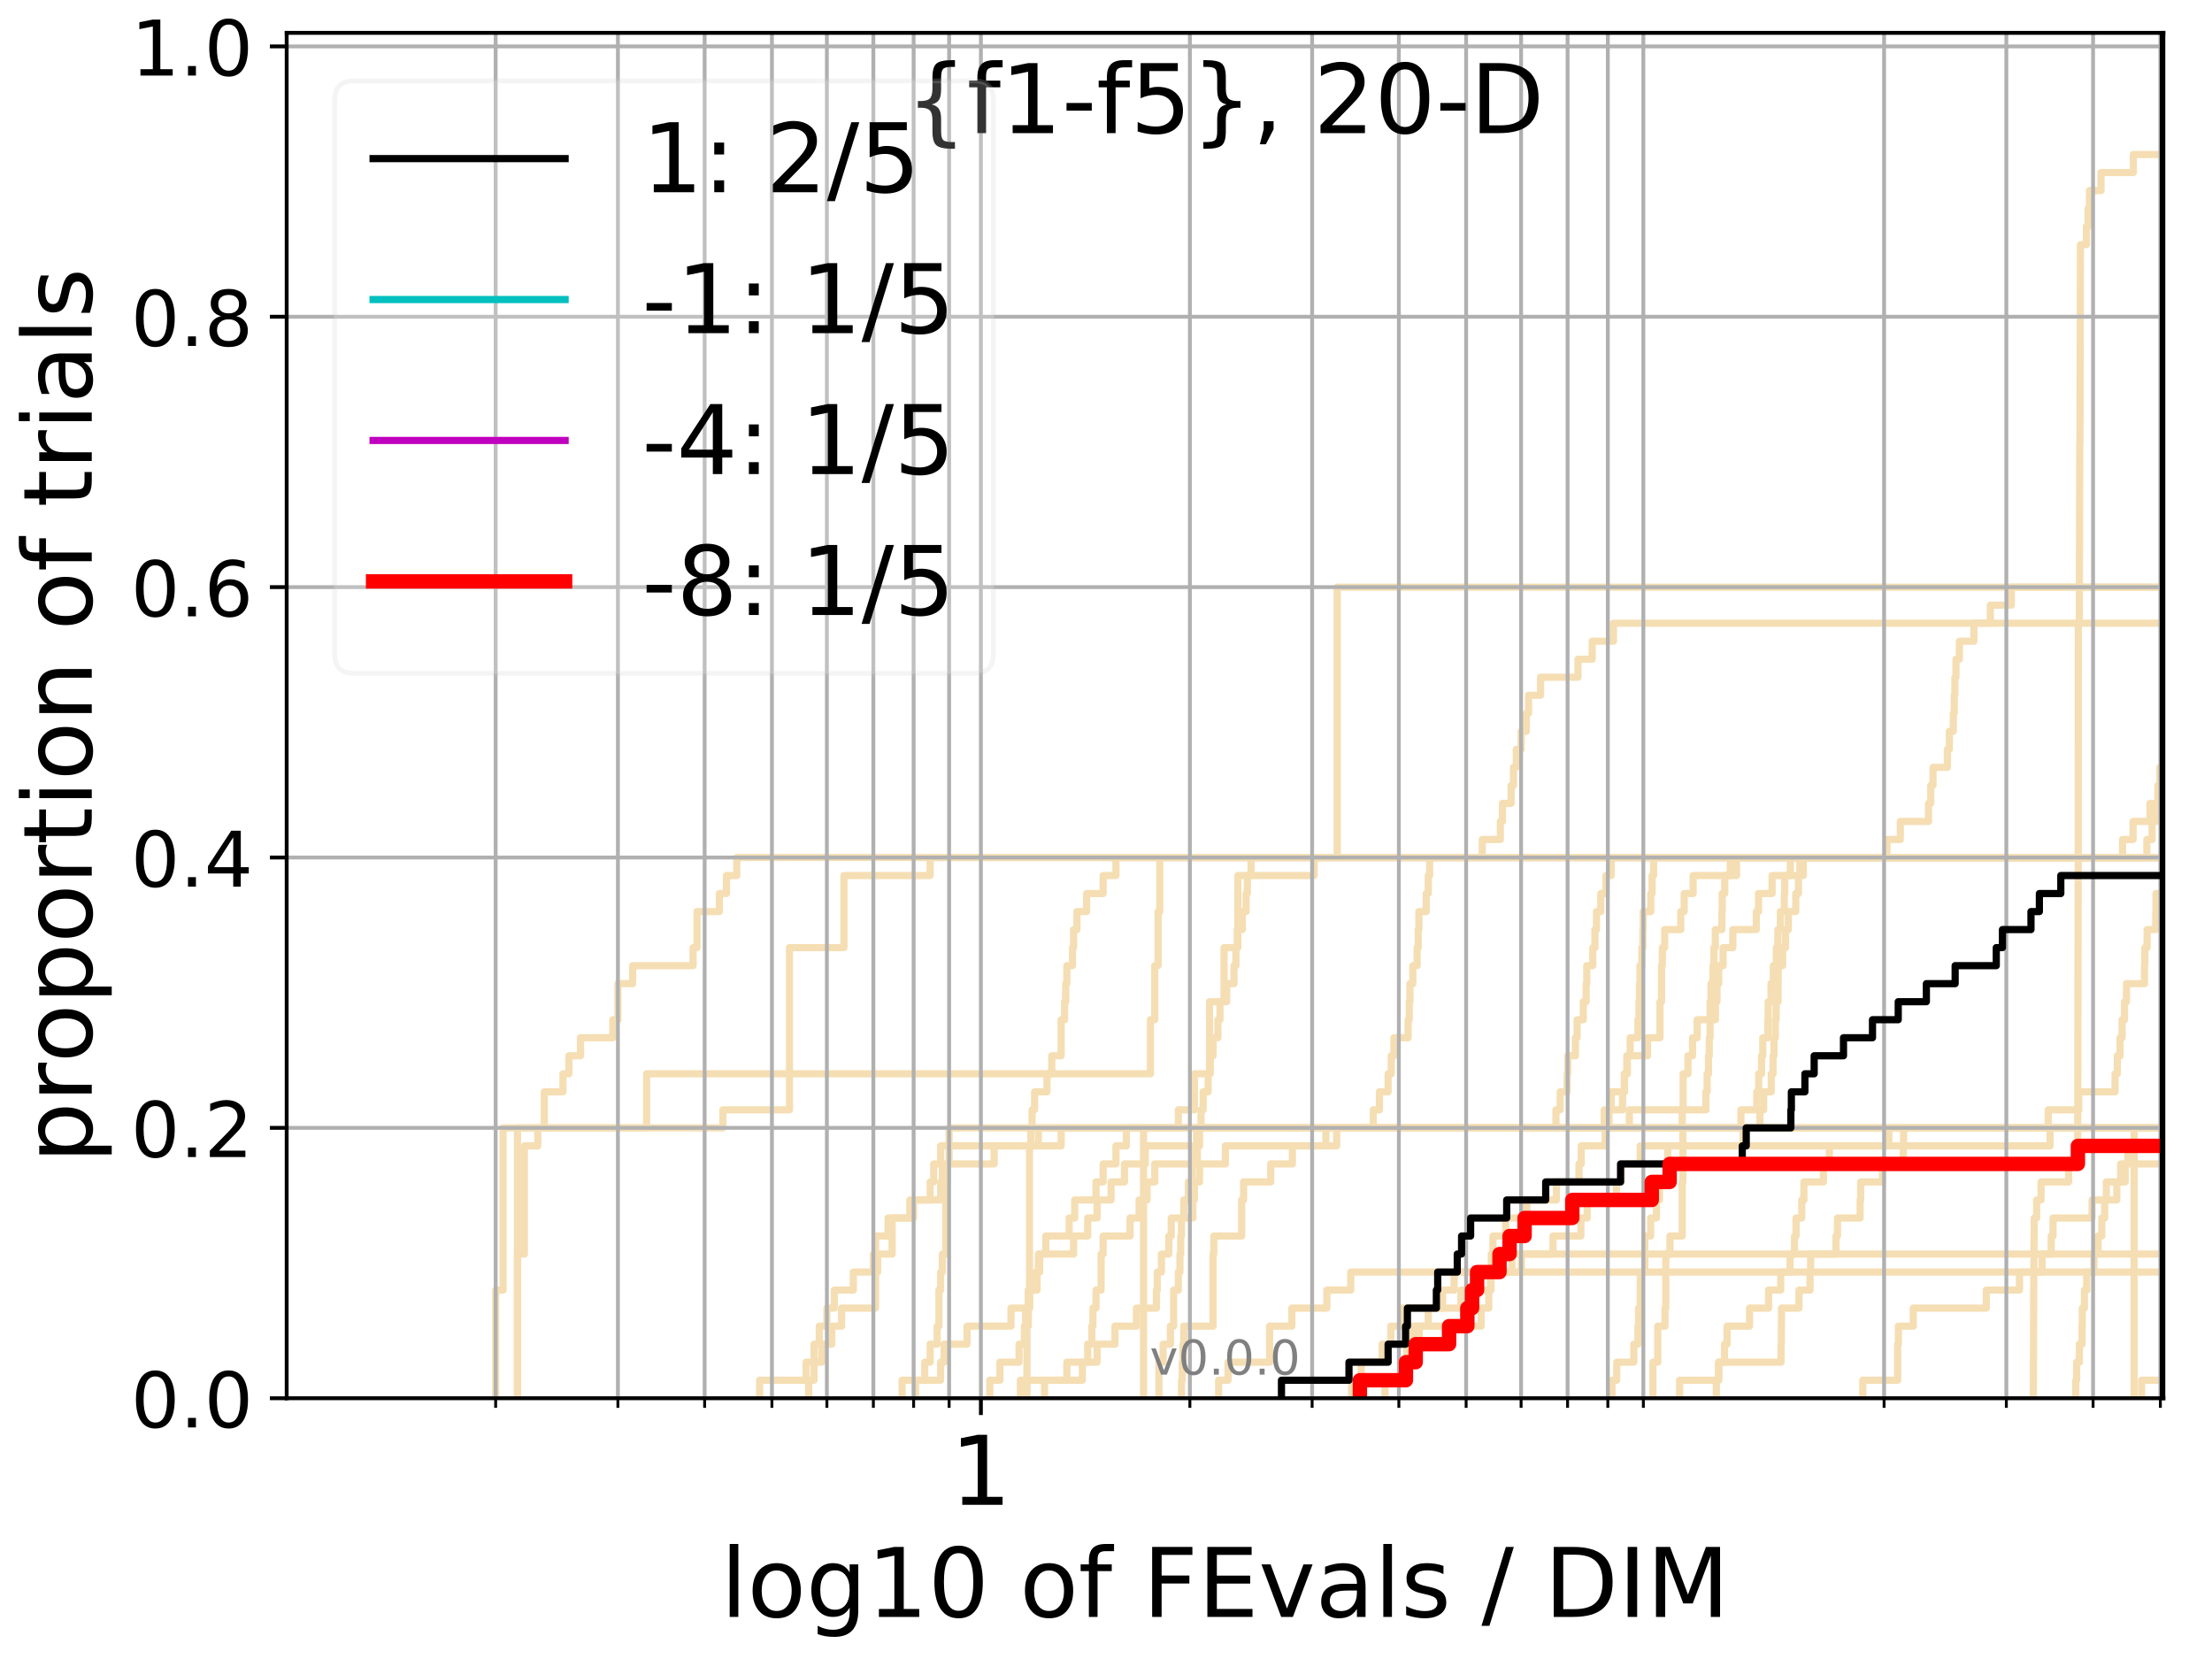 <?xml version="1.0" encoding="utf-8" standalone="no"?>
<!DOCTYPE svg PUBLIC "-//W3C//DTD SVG 1.1//EN"
  "http://www.w3.org/Graphics/SVG/1.1/DTD/svg11.dtd">
<!-- Created with matplotlib (http://matplotlib.org/) -->
<svg height="345.6pt" version="1.1" viewBox="0 0 460.8 345.6" width="460.8pt" xmlns="http://www.w3.org/2000/svg" xmlns:xlink="http://www.w3.org/1999/xlink">
 <defs>
  <style type="text/css">
*{stroke-linecap:butt;stroke-linejoin:round;}
  </style>
 </defs>
 <g id="figure_1">
  <g id="patch_1">
   <path d="M 0 345.6 
L 460.8 345.6 
L 460.8 0 
L 0 0 
z
" style="fill:#ffffff;"/>
  </g>
  <g id="axes_1">
   <g id="patch_2">
    <path d="M 59.72 291.28 
L 450.672 291.28 
L 450.672 6.845 
L 59.72 6.845 
z
" style="fill:#ffffff;"/>
   </g>
   <g id="line2d_1">
    <path clip-path="url(#p98cfed4f2d)" d="M 238.217 291.28 
L 238.217 287.525 
L 238.217 287.525 
L 238.217 283.77 
L 238.217 283.77 
L 238.217 280.015 
L 238.217 280.015 
L 238.217 276.26 
L 238.217 276.26 
L 238.217 272.505 
L 238.217 272.505 
L 238.217 268.751 
L 238.217 268.751 
L 238.217 264.996 
L 238.217 264.996 
L 238.217 261.241 
L 238.217 261.241 
L 238.217 257.486 
L 238.217 257.486 
L 238.217 253.731 
L 238.217 253.731 
L 238.217 249.976 
L 238.217 249.976 
L 238.217 246.221 
L 238.217 246.221 
L 238.217 242.466 
L 238.217 242.466 
L 238.217 238.711 
L 238.217 238.711 
L 238.217 234.956 
L 245.472 234.956 
L 245.472 231.201 
L 248.808 231.201 
L 248.808 227.446 
L 248.808 227.446 
L 248.808 223.692 
L 251.975 223.692 
L 251.975 219.937 
L 251.975 219.937 
L 251.975 216.182 
L 251.975 216.182 
L 251.975 212.427 
L 251.975 212.427 
L 251.975 208.672 
L 254.991 208.672 
L 254.991 204.917 
L 254.991 204.917 
L 254.991 201.162 
L 254.991 201.162 
L 254.991 197.407 
L 257.868 197.407 
L 257.868 193.652 
L 257.868 193.652 
L 257.868 189.897 
L 257.868 189.897 
L 257.868 186.142 
L 257.868 186.142 
L 257.868 182.387 
L 260.619 182.387 
L 260.619 178.633 
L 447.228 178.633 
L 447.228 174.878 
L 448.322 174.878 
L 448.322 171.123 
L 449.13 171.123 
L 449.13 167.368 
L 449.53 167.368 
L 449.53 163.613 
L 449.928 163.613 
L 449.928 159.858 
L 451.365 159.858 
L 451.365 156.103 
L 461.8 156.103 
" style="fill:none;stroke:#f5deb3;stroke-linecap:square;stroke-width:1.5;"/>
   </g>
   <g id="line2d_2">
    <path clip-path="url(#p98cfed4f2d)" d="M 444.571 291.28 
L 444.571 280.015 
L 444.571 280.015 
L 444.571 268.751 
L 444.578 268.751 
L 444.578 257.486 
L 444.578 257.486 
L 444.578 246.221 
L 444.578 246.221 
L 444.578 234.956 
L 461.8 234.956 
" style="fill:none;stroke:#f5deb3;stroke-linecap:square;stroke-width:1.5;"/>
   </g>
   <g id="line2d_3">
    <path clip-path="url(#p98cfed4f2d)" d="M 213.93 291.28 
L 213.93 287.525 
L 213.93 287.525 
L 213.93 283.77 
L 213.93 283.77 
L 213.93 280.015 
L 213.93 280.015 
L 213.93 276.26 
L 214.199 276.26 
L 214.199 272.505 
L 214.467 272.505 
L 214.467 268.751 
L 214.467 268.751 
L 214.467 264.996 
L 214.467 264.996 
L 214.467 261.241 
L 214.467 261.241 
L 214.467 257.486 
L 214.467 257.486 
L 214.467 253.731 
L 214.467 253.731 
L 214.467 249.976 
L 214.467 249.976 
L 214.467 246.221 
L 214.467 246.221 
L 214.467 242.466 
L 214.467 242.466 
L 214.467 238.711 
L 214.734 238.711 
L 214.734 234.956 
L 214.999 234.956 
L 214.999 231.201 
L 215.527 231.201 
L 215.527 227.446 
L 218.102 227.446 
L 218.102 223.692 
L 219.103 223.692 
L 219.103 219.937 
L 221.058 219.937 
L 221.058 216.182 
L 221.058 216.182 
L 221.058 212.427 
L 221.776 212.427 
L 221.776 208.672 
L 222.013 208.672 
L 222.013 204.917 
L 222.25 204.917 
L 222.25 201.162 
L 223.419 201.162 
L 223.419 197.407 
L 223.651 197.407 
L 223.651 193.652 
L 224.34 193.652 
L 224.34 189.897 
L 226.362 189.897 
L 226.362 186.142 
L 229.804 186.142 
L 229.804 182.387 
L 232.469 182.387 
L 232.469 178.633 
L 232.469 178.633 
L 232.469 178.633 
L 450.672 178.633 
" style="fill:none;stroke:#f5deb3;stroke-linecap:square;stroke-width:1.5;"/>
   </g>
   <g id="line2d_4">
    <path clip-path="url(#p98cfed4f2d)" d="M 168.48 291.28 
L 168.48 287.525 
L 169.582 287.525 
L 169.582 283.77 
L 171.199 283.77 
L 171.199 280.015 
L 173.293 280.015 
L 173.293 276.26 
L 175.319 276.26 
L 175.319 272.505 
L 182.384 272.505 
L 182.384 268.751 
L 182.384 268.751 
L 182.384 264.996 
L 182.828 264.996 
L 182.828 261.241 
L 185.85 261.241 
L 185.85 257.486 
L 185.85 257.486 
L 185.85 253.731 
L 189.533 253.731 
L 189.533 249.976 
L 193.761 249.976 
L 193.761 246.221 
L 194.499 246.221 
L 194.499 242.466 
L 195.952 242.466 
L 195.952 238.711 
L 221.058 238.711 
L 221.058 234.956 
L 335.177 234.956 
L 335.177 231.201 
L 338.006 231.201 
L 338.006 227.446 
L 338.416 227.446 
L 338.416 223.692 
L 338.897 223.692 
L 338.897 219.937 
L 339.594 219.937 
L 339.594 216.182 
L 341.213 216.182 
L 341.213 212.427 
L 341.426 212.427 
L 341.426 208.672 
L 341.532 208.672 
L 341.532 204.917 
L 341.638 204.917 
L 341.638 201.162 
L 342.025 201.162 
L 342.025 197.407 
L 342.235 197.407 
L 342.235 193.652 
L 342.305 193.652 
L 342.305 189.897 
L 343.89 189.897 
L 343.89 186.142 
L 344.162 186.142 
L 344.162 182.387 
L 344.466 182.387 
L 344.466 178.633 
L 461.8 178.633 
" style="fill:none;stroke:#f5deb3;stroke-linecap:square;stroke-width:1.5;"/>
   </g>
   <g id="line2d_5">
    <path clip-path="url(#p98cfed4f2d)" d="M 283.557 291.28 
L 283.557 287.525 
L 283.557 287.525 
L 283.557 283.77 
L 287.937 283.77 
L 287.937 280.015 
L 289.737 280.015 
L 289.737 276.26 
L 292.11 276.26 
L 292.11 272.505 
L 304.345 272.505 
L 304.345 268.751 
L 310.604 268.751 
L 310.604 264.996 
L 310.662 264.996 
L 310.662 261.241 
L 311.008 261.241 
L 311.008 257.486 
L 313.652 257.486 
L 313.652 253.731 
L 318.066 253.731 
L 318.066 249.976 
L 324.225 249.976 
L 324.225 246.221 
L 328.932 246.221 
L 328.932 242.466 
L 329.406 242.466 
L 329.406 238.711 
L 334.39 238.711 
L 334.39 234.956 
L 350.446 234.956 
L 350.446 231.201 
L 355.37 231.201 
L 355.37 227.446 
L 355.624 227.446 
L 355.624 223.692 
L 355.906 223.692 
L 355.906 219.937 
L 356.075 219.937 
L 356.075 216.182 
L 356.243 216.182 
L 356.243 212.427 
L 356.243 212.427 
L 356.243 208.672 
L 356.438 208.672 
L 356.438 204.917 
L 356.855 204.917 
L 356.855 201.162 
L 357.048 201.162 
L 357.048 197.407 
L 357.324 197.407 
L 357.324 193.652 
L 358.71 193.652 
L 358.71 189.897 
L 358.764 189.897 
L 358.764 186.142 
L 359.299 186.142 
L 359.299 182.387 
L 360.434 182.387 
L 360.434 178.633 
L 461.8 178.633 
" style="fill:none;stroke:#f5deb3;stroke-linecap:square;stroke-width:1.5;"/>
   </g>
   <g id="line2d_6"/>
   <g id="line2d_7">
    <path clip-path="url(#p98cfed4f2d)" d="M 212.568 291.28 
L 212.568 287.525 
L 225.471 287.525 
L 225.471 283.77 
L 226.583 283.77 
L 226.583 280.015 
L 227.458 280.015 
L 227.458 276.26 
L 227.675 276.26 
L 227.675 272.505 
L 228.322 272.505 
L 228.322 268.751 
L 229.384 268.751 
L 229.384 264.996 
L 229.384 264.996 
L 229.384 261.241 
L 229.804 261.241 
L 229.804 257.486 
L 235.409 257.486 
L 235.409 253.731 
L 237.295 253.731 
L 237.295 249.976 
L 238.946 249.976 
L 238.946 246.221 
L 240.554 246.221 
L 240.554 242.466 
L 249.424 242.466 
L 249.424 238.711 
L 249.424 238.711 
L 249.424 234.956 
L 366.632 234.956 
L 366.632 231.201 
L 367.409 231.201 
L 367.409 227.446 
L 368.981 227.446 
L 368.981 223.692 
L 369.368 223.692 
L 369.368 219.937 
L 369.549 219.937 
L 369.549 216.182 
L 369.842 216.182 
L 369.842 212.427 
L 370 212.427 
L 370 208.672 
L 370.403 208.672 
L 370.403 204.917 
L 370.425 204.917 
L 370.425 201.162 
L 371.355 201.162 
L 371.355 197.407 
L 371.968 197.407 
L 371.968 193.652 
L 372.553 193.652 
L 372.553 189.897 
L 374.087 189.897 
L 374.087 186.142 
L 374.653 186.142 
L 374.653 182.387 
L 374.944 182.387 
L 374.944 178.633 
L 461.8 178.633 
" style="fill:none;stroke:#f5deb3;stroke-linecap:square;stroke-width:1.5;"/>
   </g>
   <g id="line2d_8">
    <path clip-path="url(#p98cfed4f2d)" d="M 0 0 
" style="fill:none;stroke:#f5deb3;stroke-linecap:square;stroke-width:1.5;"/>
   </g>
   <g id="line2d_9">
    <path clip-path="url(#p98cfed4f2d)" d="M 206.195 291.28 
L 206.195 287.525 
L 208.294 287.525 
L 208.294 283.77 
L 212.292 283.77 
L 212.292 280.015 
L 213.389 280.015 
L 213.389 276.26 
L 213.66 276.26 
L 213.66 272.505 
L 214.467 272.505 
L 214.467 268.751 
L 216.051 268.751 
L 216.051 264.996 
L 216.311 264.996 
L 216.311 261.241 
L 217.849 261.241 
L 217.849 257.486 
L 222.72 257.486 
L 222.72 253.731 
L 223.881 253.731 
L 223.881 249.976 
L 228.322 249.976 
L 228.322 246.221 
L 229.804 246.221 
L 229.804 242.466 
L 232.469 242.466 
L 232.469 238.711 
L 234.638 238.711 
L 234.638 234.956 
L 362.67 234.956 
L 362.67 231.201 
L 365.964 231.201 
L 365.964 227.446 
L 366.37 227.446 
L 366.37 223.692 
L 366.962 223.692 
L 366.962 219.937 
L 367.221 219.937 
L 367.221 216.182 
L 368.269 216.182 
L 368.269 212.427 
L 368.338 212.427 
L 368.338 208.672 
L 368.935 208.672 
L 368.935 204.917 
L 369.413 204.917 
L 369.413 201.162 
L 370.045 201.162 
L 370.045 197.407 
L 370.358 197.407 
L 370.358 193.652 
L 370.892 193.652 
L 370.892 189.897 
L 371.706 189.897 
L 371.706 186.142 
L 371.794 186.142 
L 371.794 182.387 
L 375.667 182.387 
L 375.667 178.633 
L 461.8 178.633 
" style="fill:none;stroke:#f5deb3;stroke-linecap:square;stroke-width:1.5;"/>
   </g>
   <g id="line2d_10">
    <path clip-path="url(#p98cfed4f2d)" d="M 253.859 291.28 
L 253.859 287.525 
L 255.826 287.525 
L 255.826 283.77 
L 264.472 283.77 
L 264.472 280.015 
L 264.472 280.015 
L 264.472 276.26 
L 269.118 276.26 
L 269.118 272.505 
L 276.403 272.505 
L 276.403 268.751 
L 281.385 268.751 
L 281.385 264.996 
L 451.903 264.996 
L 451.903 261.241 
L 452.056 261.241 
L 452.056 257.486 
L 452.28 257.486 
L 452.28 253.731 
L 452.516 253.731 
L 452.516 249.976 
L 452.534 249.976 
L 452.534 246.221 
L 453.368 246.221 
L 453.368 242.466 
L 454.067 242.466 
L 454.067 238.711 
L 461.8 238.711 
" style="fill:none;stroke:#f5deb3;stroke-linecap:square;stroke-width:1.5;"/>
   </g>
   <g id="line2d_11">
    <path clip-path="url(#p98cfed4f2d)" d="M 158.24 291.28 
L 158.24 287.525 
L 167.922 287.525 
L 167.922 283.77 
L 169.582 283.77 
L 169.582 280.015 
L 170.665 280.015 
L 170.665 276.26 
L 172.255 276.26 
L 172.255 272.505 
L 173.806 272.505 
L 173.806 268.751 
L 177.764 268.751 
L 177.764 264.996 
L 181.937 264.996 
L 181.937 261.241 
L 182.384 261.241 
L 182.384 257.486 
L 185.001 257.486 
L 185.001 253.731 
L 190.323 253.731 
L 190.323 249.976 
L 195.952 249.976 
L 195.952 246.221 
L 196.31 246.221 
L 196.31 242.466 
L 207.103 242.466 
L 207.103 238.711 
L 216.311 238.711 
L 216.311 234.956 
L 324.131 234.956 
L 324.131 231.201 
L 325.011 231.201 
L 325.011 227.446 
L 326.465 227.446 
L 326.465 223.692 
L 326.6 223.692 
L 326.6 219.937 
L 328.194 219.937 
L 328.194 216.182 
L 328.542 216.182 
L 328.542 212.427 
L 329.833 212.427 
L 329.833 208.672 
L 330.426 208.672 
L 330.426 204.917 
L 330.553 204.917 
L 330.553 201.162 
L 331.803 201.162 
L 331.803 197.407 
L 332.255 197.407 
L 332.255 193.652 
L 332.582 193.652 
L 332.582 189.897 
L 333.472 189.897 
L 333.472 186.142 
L 334.548 186.142 
L 334.548 182.387 
L 335.645 182.387 
L 335.645 178.633 
L 335.645 178.633 
L 335.645 178.633 
L 450.672 178.633 
" style="fill:none;stroke:#f5deb3;stroke-linecap:square;stroke-width:1.5;"/>
   </g>
   <g id="line2d_12">
    <path clip-path="url(#p98cfed4f2d)" d="M 107.797 291.28 
L 107.797 287.525 
L 107.797 287.525 
L 107.797 283.77 
L 107.797 283.77 
L 107.797 280.015 
L 107.797 280.015 
L 107.797 276.26 
L 107.797 276.26 
L 107.797 272.505 
L 107.797 272.505 
L 107.797 268.751 
L 107.797 268.751 
L 107.797 264.996 
L 107.797 264.996 
L 107.797 261.241 
L 107.797 261.241 
L 107.797 257.486 
L 107.797 257.486 
L 107.797 253.731 
L 107.797 253.731 
L 107.797 249.976 
L 107.797 249.976 
L 107.797 246.221 
L 107.797 246.221 
L 107.797 242.466 
L 107.797 242.466 
L 107.797 238.711 
L 107.797 238.711 
L 107.797 234.956 
L 150.597 234.956 
L 150.597 231.201 
L 164.464 231.201 
L 164.464 227.446 
L 164.464 227.446 
L 164.464 223.692 
L 164.464 223.692 
L 164.464 219.937 
L 164.464 219.937 
L 164.464 216.182 
L 164.464 216.182 
L 164.464 212.427 
L 164.464 212.427 
L 164.464 208.672 
L 164.464 208.672 
L 164.464 204.917 
L 164.464 204.917 
L 164.464 201.162 
L 164.464 201.162 
L 164.464 197.407 
L 175.816 197.407 
L 175.816 193.652 
L 175.816 193.652 
L 175.816 189.897 
L 175.816 189.897 
L 175.816 186.142 
L 175.816 186.142 
L 175.816 182.387 
L 193.761 182.387 
L 193.761 178.633 
L 442.162 178.633 
L 442.162 174.878 
L 444.365 174.878 
L 444.365 171.123 
L 447.875 171.123 
L 447.875 167.368 
L 456.141 167.368 
L 456.141 163.613 
L 456.289 163.613 
L 456.289 159.858 
L 457.243 159.858 
L 457.243 156.103 
L 458.501 156.103 
L 458.501 152.348 
L 458.753 152.348 
L 458.753 148.593 
L 459.097 148.593 
L 459.097 144.838 
L 459.417 144.838 
L 459.417 141.083 
L 459.665 141.083 
L 459.665 137.329 
L 459.778 137.329 
L 459.778 133.574 
L 459.891 133.574 
L 459.891 129.819 
L 460.004 129.819 
L 460.004 126.064 
L 461.8 126.064 
" style="fill:none;stroke:#f5deb3;stroke-linecap:square;stroke-width:1.5;"/>
   </g>
   <g id="line2d_13">
    <path clip-path="url(#p98cfed4f2d)" d="M 344.331 291.28 
L 344.331 287.525 
L 344.331 287.525 
L 344.331 283.77 
L 345.337 283.77 
L 345.337 280.015 
L 345.337 280.015 
L 345.337 276.26 
L 346.849 276.26 
L 346.849 272.505 
L 347.011 272.505 
L 347.011 268.751 
L 347.011 268.751 
L 347.011 264.996 
L 347.011 264.996 
L 347.011 261.241 
L 347.88 261.241 
L 347.88 257.486 
L 350.446 257.486 
L 350.446 253.731 
L 350.446 253.731 
L 350.446 249.976 
L 350.446 249.976 
L 350.446 246.221 
L 350.569 246.221 
L 350.569 242.466 
L 350.569 242.466 
L 350.569 238.711 
L 350.569 238.711 
L 350.569 234.956 
L 350.569 234.956 
L 350.569 234.956 
L 450.672 234.956 
" style="fill:none;stroke:#f5deb3;stroke-linecap:square;stroke-width:1.5;"/>
   </g>
   <g id="line2d_14">
    <path clip-path="url(#p98cfed4f2d)" d="M 190.715 291.28 
L 190.715 287.525 
L 192.636 287.525 
L 192.636 283.77 
L 193.761 283.77 
L 193.761 280.015 
L 195.23 280.015 
L 195.23 276.26 
L 195.592 276.26 
L 195.592 272.505 
L 195.592 272.505 
L 195.592 268.751 
L 195.952 268.751 
L 195.952 264.996 
L 196.31 264.996 
L 196.31 261.241 
L 197.019 261.241 
L 197.019 257.486 
L 197.019 257.486 
L 197.019 253.731 
L 197.019 253.731 
L 197.019 249.976 
L 197.019 249.976 
L 197.019 246.221 
L 197.371 246.221 
L 197.371 242.466 
L 197.721 242.466 
L 197.721 238.711 
L 197.721 238.711 
L 197.721 234.956 
L 286.085 234.956 
L 286.085 231.201 
L 287.354 231.201 
L 287.354 227.446 
L 289.17 227.446 
L 289.17 223.692 
L 289.817 223.692 
L 289.817 219.937 
L 290.378 219.937 
L 290.378 216.182 
L 293.34 216.182 
L 293.34 212.427 
L 293.568 212.427 
L 293.568 208.672 
L 293.72 208.672 
L 293.72 204.917 
L 294.322 204.917 
L 294.322 201.162 
L 295.215 201.162 
L 295.215 197.407 
L 295.436 197.407 
L 295.436 193.652 
L 295.583 193.652 
L 295.583 189.897 
L 297.107 189.897 
L 297.107 186.142 
L 297.536 186.142 
L 297.536 182.387 
L 297.82 182.387 
L 297.82 178.633 
L 308.785 178.633 
L 308.785 174.878 
L 312.54 174.878 
L 312.54 171.123 
L 312.987 171.123 
L 312.987 167.368 
L 314.798 167.368 
L 314.798 163.613 
L 315.283 163.613 
L 315.283 159.858 
L 315.871 159.858 
L 315.871 156.103 
L 316.873 156.103 
L 316.873 152.348 
L 317.963 152.348 
L 317.963 148.593 
L 318.424 148.593 
L 318.424 144.838 
L 320.927 144.838 
L 320.927 141.083 
L 328.716 141.083 
L 328.716 137.329 
L 331.679 137.329 
L 331.679 133.574 
L 336.109 133.574 
L 336.109 129.819 
L 461.8 129.819 
" style="fill:none;stroke:#f5deb3;stroke-linecap:square;stroke-width:1.5;"/>
   </g>
   <g id="line2d_15"/>
   <g id="line2d_16">
    <path clip-path="url(#p98cfed4f2d)" d="M 357.543 291.28 
L 357.543 287.525 
L 358.062 287.525 
L 358.062 283.77 
L 359.246 283.77 
L 359.246 280.015 
L 359.777 280.015 
L 359.777 276.26 
L 364.461 276.26 
L 364.461 272.505 
L 368.43 272.505 
L 368.43 268.751 
L 370.958 268.751 
L 370.958 264.996 
L 372.897 264.996 
L 372.897 261.241 
L 373.834 261.241 
L 373.834 257.486 
L 374.15 257.486 
L 374.15 253.731 
L 375.337 253.731 
L 375.337 249.976 
L 375.79 249.976 
L 375.79 246.221 
L 379.855 246.221 
L 379.855 242.466 
L 381.091 242.466 
L 381.091 238.711 
L 393.488 238.711 
L 393.488 234.956 
L 461.8 234.956 
L 461.8 234.956 
" style="fill:none;stroke:#f5deb3;stroke-linecap:square;stroke-width:1.5;"/>
   </g>
   <g id="line2d_17">
    <path clip-path="url(#p98cfed4f2d)" d="M 388.051 291.28 
L 388.051 287.525 
L 395.316 287.525 
L 395.316 283.77 
L 395.316 283.77 
L 395.316 280.015 
L 395.466 280.015 
L 395.466 276.26 
L 398.563 276.26 
L 398.563 272.505 
L 413.781 272.505 
L 413.781 268.751 
L 420.692 268.751 
L 420.692 264.996 
L 425.411 264.996 
L 425.411 261.241 
L 427.306 261.241 
L 427.306 257.486 
L 427.684 257.486 
L 427.684 253.731 
L 435.814 253.731 
L 435.814 249.976 
L 438.783 249.976 
L 438.783 246.221 
L 442.715 246.221 
L 442.715 242.466 
L 454.723 242.466 
L 454.723 238.711 
L 460.452 238.711 
L 460.452 234.956 
L 461.8 234.956 
" style="fill:none;stroke:#f5deb3;stroke-linecap:square;stroke-width:1.5;"/>
   </g>
   <g id="line2d_18">
    <path clip-path="url(#p98cfed4f2d)" d="M 107.797 291.28 
L 107.797 287.525 
L 107.797 287.525 
L 107.797 283.77 
L 107.797 283.77 
L 107.797 280.015 
L 107.797 280.015 
L 107.797 276.26 
L 107.797 276.26 
L 107.797 272.505 
L 107.797 272.505 
L 107.797 268.751 
L 107.797 268.751 
L 107.797 264.996 
L 107.797 264.996 
L 107.797 261.241 
L 109.241 261.241 
L 109.241 257.486 
L 109.241 257.486 
L 109.241 253.731 
L 109.241 253.731 
L 109.241 249.976 
L 109.241 249.976 
L 109.241 246.221 
L 109.241 246.221 
L 109.241 242.466 
L 109.241 242.466 
L 109.241 238.711 
L 112.033 238.711 
L 112.033 234.956 
L 113.383 234.956 
L 113.383 231.201 
L 113.383 231.201 
L 113.383 227.446 
L 117.269 227.446 
L 117.269 223.692 
L 118.513 223.692 
L 118.513 219.937 
L 120.929 219.937 
L 120.929 216.182 
L 127.665 216.182 
L 127.665 212.427 
L 128.721 212.427 
L 128.721 208.672 
L 128.721 208.672 
L 128.721 204.917 
L 131.785 204.917 
L 131.785 201.162 
L 144.388 201.162 
L 144.388 197.407 
L 145.199 197.407 
L 145.199 193.652 
L 145.199 193.652 
L 145.199 189.897 
L 149.853 189.897 
L 149.853 186.142 
L 151.331 186.142 
L 151.331 182.387 
L 153.485 182.387 
L 153.485 178.633 
L 461.8 178.633 
" style="fill:none;stroke:#f5deb3;stroke-linecap:square;stroke-width:1.5;"/>
   </g>
   <g id="line2d_19">
    <path clip-path="url(#p98cfed4f2d)" d="M 446.135 291.28 
L 446.135 287.525 
L 454.079 287.525 
L 454.079 283.77 
L 457.911 283.77 
L 457.911 280.015 
L 459.681 280.015 
L 459.681 276.26 
L 461.408 276.26 
L 461.408 272.505 
L 461.8 272.505 
" style="fill:none;stroke:#f5deb3;stroke-linecap:square;stroke-width:1.5;"/>
   </g>
   <g id="line2d_20">
    <path clip-path="url(#p98cfed4f2d)" d="M 187.923 291.28 
L 187.923 287.525 
L 195.952 287.525 
L 195.952 283.77 
L 196.665 283.77 
L 196.665 280.015 
L 201.447 280.015 
L 201.447 276.26 
L 210.609 276.26 
L 210.609 272.505 
L 214.199 272.505 
L 214.199 268.751 
L 215.79 268.751 
L 215.79 264.996 
L 216.57 264.996 
L 216.57 261.241 
L 223.651 261.241 
L 223.651 257.486 
L 226.583 257.486 
L 226.583 253.731 
L 228.536 253.731 
L 228.536 249.976 
L 231.457 249.976 
L 231.457 246.221 
L 234.249 246.221 
L 234.249 242.466 
L 238.583 242.466 
L 238.583 238.711 
L 249.27 238.711 
L 249.27 234.956 
L 334.192 234.956 
L 334.192 231.201 
L 335.645 231.201 
L 335.645 227.446 
L 338.379 227.446 
L 338.379 223.692 
L 339.008 223.692 
L 339.008 219.937 
L 343.206 219.937 
L 343.206 216.182 
L 345.801 216.182 
L 345.801 212.427 
L 345.801 212.427 
L 345.801 208.672 
L 346.131 208.672 
L 346.131 204.917 
L 346.131 204.917 
L 346.131 201.162 
L 346.295 201.162 
L 346.295 197.407 
L 346.784 197.407 
L 346.784 193.652 
L 350.139 193.652 
L 350.139 189.897 
L 350.844 189.897 
L 350.844 186.142 
L 352.705 186.142 
L 352.705 182.387 
L 361.754 182.387 
L 361.754 178.633 
L 458.655 178.633 
L 458.655 174.878 
L 459.08 174.878 
L 459.08 171.123 
L 461.8 171.123 
" style="fill:none;stroke:#f5deb3;stroke-linecap:square;stroke-width:1.5;"/>
   </g>
   <g id="line2d_21">
    <path clip-path="url(#p98cfed4f2d)" d="M 423.581 291.28 
L 423.677 264.996 
L 423.696 264.996 
L 423.772 253.731 
L 424.276 253.731 
L 424.276 249.976 
L 425.197 249.976 
L 425.197 246.221 
L 430.925 246.221 
L 430.925 242.466 
L 432.813 242.466 
L 432.92 182.387 
L 432.928 182.387 
L 432.953 129.819 
L 433.15 129.819 
L 433.257 92.27 
L 433.29 92.27 
L 433.396 50.965 
L 434.637 50.965 
L 434.637 47.211 
L 434.981 47.211 
L 434.981 43.456 
L 435.284 43.456 
L 435.284 39.701 
L 437.676 39.701 
L 437.676 35.946 
L 444.414 35.946 
L 444.414 32.191 
L 444.414 32.191 
L 450.672 32.191 
L 450.672 32.191 
" style="fill:none;stroke:#f5deb3;stroke-linecap:square;stroke-width:1.5;"/>
   </g>
   <g id="line2d_22">
    <path clip-path="url(#p98cfed4f2d)" d="M 217.595 291.28 
L 217.595 287.525 
L 222.25 287.525 
L 222.25 283.77 
L 228.536 283.77 
L 228.536 280.015 
L 232.268 280.015 
L 232.268 276.26 
L 236.735 276.26 
L 236.735 272.505 
L 240.906 272.505 
L 240.906 268.751 
L 241.081 268.751 
L 241.081 264.996 
L 241.95 264.996 
L 241.95 261.241 
L 243.484 261.241 
L 243.484 257.486 
L 243.987 257.486 
L 243.987 253.731 
L 248.498 253.731 
L 248.498 249.976 
L 248.808 249.976 
L 248.808 246.221 
L 249.882 246.221 
L 249.882 242.466 
L 255.271 242.466 
L 255.271 238.711 
L 276.204 238.711 
L 276.204 234.956 
L 339.411 234.956 
L 339.411 231.201 
L 350.63 231.201 
L 350.63 227.446 
L 350.63 227.446 
L 350.63 223.692 
L 351.631 223.692 
L 351.631 219.937 
L 352.587 219.937 
L 352.587 216.182 
L 353.558 216.182 
L 353.558 212.427 
L 357.351 212.427 
L 357.351 208.672 
L 357.68 208.672 
L 357.68 204.917 
L 358.035 204.917 
L 358.035 201.162 
L 358.952 201.162 
L 358.952 197.407 
L 360.981 197.407 
L 360.981 193.652 
L 365.869 193.652 
L 365.869 189.897 
L 366.323 189.897 
L 366.323 186.142 
L 369.163 186.142 
L 369.163 182.387 
L 372.961 182.387 
L 372.961 178.633 
L 393.085 178.633 
L 393.085 174.878 
L 395.869 174.878 
L 395.869 171.123 
L 401.745 171.123 
L 401.745 167.368 
L 402.205 167.368 
L 402.205 163.613 
L 402.687 163.613 
L 402.687 159.858 
L 405.684 159.858 
L 405.684 156.103 
L 406.09 156.103 
L 406.09 152.348 
L 406.907 152.348 
L 406.907 148.593 
L 407.106 148.593 
L 407.106 144.838 
L 407.231 144.838 
L 407.231 141.083 
L 407.466 141.083 
L 407.466 137.329 
L 408.18 137.329 
L 408.18 133.574 
L 411.2 133.574 
L 411.2 129.819 
L 414.626 129.819 
L 414.626 126.064 
L 418.996 126.064 
L 418.996 122.309 
L 418.996 122.309 
L 418.996 122.309 
L 450.672 122.309 
" style="fill:none;stroke:#f5deb3;stroke-linecap:square;stroke-width:1.5;"/>
   </g>
   <g id="line2d_23">
    <path clip-path="url(#p98cfed4f2d)" d="M 281.568 291.28 
L 281.568 287.525 
L 292.265 287.525 
L 292.265 283.77 
L 294.547 283.77 
L 294.547 280.015 
L 295.657 280.015 
L 295.657 276.26 
L 297.536 276.26 
L 297.536 272.505 
L 300.526 272.505 
L 300.526 268.751 
L 302.924 268.751 
L 302.924 264.996 
L 316.926 264.996 
L 316.926 261.241 
L 461.8 261.241 
" style="fill:none;stroke:#f5deb3;stroke-linecap:square;stroke-width:1.5;"/>
   </g>
   <g id="line2d_24">
    <path clip-path="url(#p98cfed4f2d)" d="M 349.892 291.28 
L 349.892 287.525 
L 358.007 287.525 
L 358.007 283.77 
L 371.025 283.77 
L 371.025 280.015 
L 371.091 280.015 
L 371.091 276.26 
L 371.113 276.26 
L 371.113 272.505 
L 374.757 272.505 
L 374.757 268.751 
L 377.067 268.751 
L 377.067 264.996 
L 377.187 264.996 
L 377.187 261.241 
L 382.468 261.241 
L 382.468 257.486 
L 382.781 257.486 
L 382.781 253.731 
L 387.493 253.731 
L 387.493 249.976 
L 387.612 249.976 
L 387.612 246.221 
L 392.161 246.221 
L 392.161 242.466 
L 396.491 242.466 
L 396.491 238.711 
L 396.55 238.711 
L 396.55 234.956 
L 461.8 234.956 
" style="fill:none;stroke:#f5deb3;stroke-linecap:square;stroke-width:1.5;"/>
   </g>
   <g id="line2d_25">
    <path clip-path="url(#p98cfed4f2d)" d="M 288.516 291.28 
L 288.516 287.525 
L 292.343 287.525 
L 292.343 283.77 
L 293.111 283.77 
L 293.111 280.015 
L 294.322 280.015 
L 294.322 276.26 
L 308.547 276.26 
L 308.547 272.505 
L 310.14 272.505 
L 310.14 268.751 
L 310.488 268.751 
L 310.488 264.996 
L 314.96 264.996 
L 314.96 261.241 
L 323.522 261.241 
L 323.522 257.486 
L 329.32 257.486 
L 329.32 253.731 
L 330.637 253.731 
L 330.637 249.976 
L 336.722 249.976 
L 336.722 246.221 
L 337.706 246.221 
L 337.706 242.466 
L 341.673 242.466 
L 341.673 238.711 
L 427.071 238.711 
L 427.071 234.956 
L 461.8 234.956 
" style="fill:none;stroke:#f5deb3;stroke-linecap:square;stroke-width:1.5;"/>
   </g>
   <g id="line2d_26">
    <path clip-path="url(#p98cfed4f2d)" d="M 335.8 291.28 
L 335.8 287.525 
L 336.798 287.525 
L 336.798 283.77 
L 340.354 283.77 
L 340.354 280.015 
L 341.213 280.015 
L 341.213 276.26 
L 341.355 276.26 
L 341.355 272.505 
L 341.673 272.505 
L 341.673 268.751 
L 341.708 268.751 
L 341.708 264.996 
L 342.653 264.996 
L 342.653 261.241 
L 342.653 261.241 
L 342.653 257.486 
L 343.856 257.486 
L 343.856 253.731 
L 345.071 253.731 
L 345.071 249.976 
L 345.702 249.976 
L 345.702 246.221 
L 347.141 246.221 
L 347.141 242.466 
L 347.431 242.466 
L 347.431 238.711 
L 363.122 238.711 
L 363.122 234.956 
L 426.681 234.956 
L 426.681 231.201 
L 433.052 231.201 
L 433.052 227.446 
L 440.605 227.446 
L 440.605 223.692 
L 441.077 223.692 
L 441.077 219.937 
L 441.64 219.937 
L 441.64 216.182 
L 442.069 216.182 
L 442.069 212.427 
L 442.573 212.427 
L 442.573 208.672 
L 442.982 208.672 
L 442.982 204.917 
L 446.74 204.917 
L 446.74 201.162 
L 446.813 201.162 
L 446.813 197.407 
L 447.287 197.407 
L 447.287 193.652 
L 449.085 193.652 
L 449.085 189.897 
L 449.136 189.897 
L 449.136 186.142 
L 453.695 186.142 
L 453.695 182.387 
L 454.09 182.387 
L 454.09 178.633 
L 461.8 178.633 
" style="fill:none;stroke:#f5deb3;stroke-linecap:square;stroke-width:1.5;"/>
   </g>
   <g id="line2d_27">
    <path clip-path="url(#p98cfed4f2d)" d="M 432.415 291.28 
L 432.415 287.525 
L 432.606 287.525 
L 432.606 283.77 
L 433.175 283.77 
L 433.175 280.015 
L 433.731 280.015 
L 433.731 276.26 
L 433.78 276.26 
L 433.78 272.505 
L 434.226 272.505 
L 434.226 268.751 
L 434.701 268.751 
L 434.701 264.996 
L 436.214 264.996 
L 436.214 261.241 
L 437.061 261.241 
L 437.061 257.486 
L 437.844 257.486 
L 437.844 253.731 
L 438.444 253.731 
L 438.444 249.976 
L 440.968 249.976 
L 440.968 246.221 
L 441.776 246.221 
L 441.776 242.466 
L 443.291 242.466 
L 443.291 238.711 
L 461.8 238.711 
" style="fill:none;stroke:#f5deb3;stroke-linecap:square;stroke-width:1.5;"/>
   </g>
   <g id="line2d_28">
    <path clip-path="url(#p98cfed4f2d)" d="M 246.122 291.28 
L 246.122 287.525 
L 246.283 287.525 
L 246.283 283.77 
L 246.444 283.77 
L 246.444 280.015 
L 246.604 280.015 
L 246.604 276.26 
L 252.707 276.26 
L 252.707 272.505 
L 252.707 272.505 
L 252.707 268.751 
L 252.707 268.751 
L 252.707 264.996 
L 252.707 264.996 
L 252.707 261.241 
L 252.852 261.241 
L 252.852 257.486 
L 258.666 257.486 
L 258.666 253.731 
L 258.666 253.731 
L 258.666 249.976 
L 259.062 249.976 
L 259.062 246.221 
L 264.713 246.221 
L 264.713 242.466 
L 269.23 242.466 
L 269.23 238.711 
L 278.463 238.711 
L 278.463 234.956 
L 461.8 234.956 
" style="fill:none;stroke:#f5deb3;stroke-linecap:square;stroke-width:1.5;"/>
   </g>
   <g id="line2d_29">
    <path clip-path="url(#p98cfed4f2d)" d="M 103.254 291.28 
L 103.254 287.525 
L 103.254 287.525 
L 103.254 283.77 
L 103.254 283.77 
L 103.254 280.015 
L 103.254 280.015 
L 103.254 276.26 
L 103.254 276.26 
L 103.254 272.505 
L 103.254 272.505 
L 103.254 268.751 
L 104.805 268.751 
L 104.805 264.996 
L 104.805 264.996 
L 104.805 261.241 
L 104.805 261.241 
L 104.805 257.486 
L 104.805 257.486 
L 104.805 253.731 
L 104.805 253.731 
L 104.805 249.976 
L 104.805 249.976 
L 104.805 246.221 
L 104.805 246.221 
L 104.805 242.466 
L 104.805 242.466 
L 104.805 238.711 
L 104.805 238.711 
L 104.805 234.956 
L 134.707 234.956 
L 134.707 231.201 
L 134.707 231.201 
L 134.707 227.446 
L 134.707 227.446 
L 134.707 223.692 
L 239.665 223.692 
L 239.665 219.937 
L 239.665 219.937 
L 239.665 216.182 
L 239.665 216.182 
L 239.665 212.427 
L 240.554 212.427 
L 240.554 208.672 
L 240.554 208.672 
L 240.554 204.917 
L 240.554 204.917 
L 240.554 201.162 
L 241.256 201.162 
L 241.256 197.407 
L 241.256 197.407 
L 241.256 193.652 
L 241.256 193.652 
L 241.256 189.897 
L 241.604 189.897 
L 241.604 186.142 
L 241.604 186.142 
L 241.604 182.387 
L 241.604 182.387 
L 241.604 178.633 
L 241.604 178.633 
L 241.604 178.633 
L 450.672 178.633 
" style="fill:none;stroke:#f5deb3;stroke-linecap:square;stroke-width:1.5;"/>
   </g>
   <g id="line2d_30">
    <path clip-path="url(#p98cfed4f2d)" d="M 241.43 291.28 
L 241.43 287.525 
L 241.43 287.525 
L 241.43 283.77 
L 242.294 283.77 
L 242.294 280.015 
L 243.819 280.015 
L 243.819 276.26 
L 244.486 276.26 
L 244.486 272.505 
L 244.486 272.505 
L 244.486 268.751 
L 245.472 268.751 
L 245.472 264.996 
L 245.798 264.996 
L 245.798 261.241 
L 245.96 261.241 
L 245.96 257.486 
L 246.122 257.486 
L 246.122 253.731 
L 246.604 253.731 
L 246.604 249.976 
L 247.558 249.976 
L 247.558 246.221 
L 248.342 246.221 
L 248.342 242.466 
L 248.498 242.466 
L 248.498 238.711 
L 249.882 238.711 
L 249.882 234.956 
L 250.185 234.956 
L 250.185 231.201 
L 250.637 231.201 
L 250.637 227.446 
L 251.681 227.446 
L 251.681 223.692 
L 252.122 223.692 
L 252.122 219.937 
L 252.707 219.937 
L 252.707 216.182 
L 253.716 216.182 
L 253.716 212.427 
L 254.144 212.427 
L 254.144 208.672 
L 255.549 208.672 
L 255.549 204.917 
L 257.059 204.917 
L 257.059 201.162 
L 257.465 201.162 
L 257.465 197.407 
L 257.734 197.407 
L 257.734 193.652 
L 258.798 193.652 
L 258.798 189.897 
L 259.585 189.897 
L 259.585 186.142 
L 259.845 186.142 
L 259.845 182.387 
L 273.756 182.387 
L 273.756 178.633 
L 278.559 178.633 
L 278.559 174.878 
L 278.559 174.878 
L 278.559 171.123 
L 278.559 171.123 
L 278.559 167.368 
L 278.559 167.368 
L 278.559 163.613 
L 278.559 163.613 
L 278.559 159.858 
L 278.559 159.858 
L 278.559 156.103 
L 278.559 156.103 
L 278.559 152.348 
L 278.559 152.348 
L 278.559 148.593 
L 278.559 148.593 
L 278.559 144.838 
L 278.559 144.838 
L 278.559 141.083 
L 278.559 141.083 
L 278.559 137.329 
L 278.559 137.329 
L 278.559 133.574 
L 278.559 133.574 
L 278.559 129.819 
L 278.559 129.819 
L 278.559 126.064 
L 278.559 126.064 
L 278.559 122.309 
L 278.559 122.309 
L 278.559 122.309 
L 450.672 122.309 
" style="fill:none;stroke:#f5deb3;stroke-linecap:square;stroke-width:1.5;"/>
   </g>
   <g id="matplotlib.axis_1">
    <g id="xtick_1">
     <g id="line2d_31">
      <path clip-path="url(#p98cfed4f2d)" d="M 204.338 291.28 
L 204.338 6.845 
" style="fill:none;stroke:#b0b0b0;stroke-linecap:square;stroke-width:0.8;"/>
     </g>
     <g id="line2d_32">
      <defs>
       <path d="M 0 0 
L 0 3.5 
" id="m5e81d4be02" style="stroke:#000000;stroke-width:0.8;"/>
      </defs>
      <g>
       <use style="stroke:#000000;stroke-width:0.8;" x="204.338" xlink:href="#m5e81d4be02" y="291.28"/>
      </g>
     </g>
     <g id="text_1">
      <!-- 1 -->
      <defs>
       <path d="M 12.406 8.297 
L 28.516 8.297 
L 28.516 63.922 
L 10.984 60.406 
L 10.984 69.391 
L 28.422 72.906 
L 38.281 72.906 
L 38.281 8.297 
L 54.391 8.297 
L 54.391 0 
L 12.406 0 
z
" id="DejaVuSans-31"/>
      </defs>
      <g transform="translate(197.976 313.477)scale(0.2 -0.2)">
       <use xlink:href="#DejaVuSans-31"/>
      </g>
     </g>
    </g>
    <g id="xtick_2">
     <g id="line2d_33">
      <path clip-path="url(#p98cfed4f2d)" d="M 103.254 291.28 
L 103.254 6.845 
" style="fill:none;stroke:#b0b0b0;stroke-linecap:square;stroke-width:0.8;"/>
     </g>
     <g id="line2d_34">
      <defs>
       <path d="M 0 0 
L 0 2 
" id="mf8b2fcac61" style="stroke:#000000;stroke-width:0.6;"/>
      </defs>
      <g>
       <use style="stroke:#000000;stroke-width:0.6;" x="103.254" xlink:href="#mf8b2fcac61" y="291.28"/>
      </g>
     </g>
    </g>
    <g id="xtick_3">
     <g id="line2d_35">
      <path clip-path="url(#p98cfed4f2d)" d="M 128.721 291.28 
L 128.721 6.845 
" style="fill:none;stroke:#b0b0b0;stroke-linecap:square;stroke-width:0.8;"/>
     </g>
     <g id="line2d_36">
      <g>
       <use style="stroke:#000000;stroke-width:0.6;" x="128.721" xlink:href="#mf8b2fcac61" y="291.28"/>
      </g>
     </g>
    </g>
    <g id="xtick_4">
     <g id="line2d_37">
      <path clip-path="url(#p98cfed4f2d)" d="M 146.789 291.28 
L 146.789 6.845 
" style="fill:none;stroke:#b0b0b0;stroke-linecap:square;stroke-width:0.8;"/>
     </g>
     <g id="line2d_38">
      <g>
       <use style="stroke:#000000;stroke-width:0.6;" x="146.789" xlink:href="#mf8b2fcac61" y="291.28"/>
      </g>
     </g>
    </g>
    <g id="xtick_5">
     <g id="line2d_39">
      <path clip-path="url(#p98cfed4f2d)" d="M 160.804 291.28 
L 160.804 6.845 
" style="fill:none;stroke:#b0b0b0;stroke-linecap:square;stroke-width:0.8;"/>
     </g>
     <g id="line2d_40">
      <g>
       <use style="stroke:#000000;stroke-width:0.6;" x="160.804" xlink:href="#mf8b2fcac61" y="291.28"/>
      </g>
     </g>
    </g>
    <g id="xtick_6">
     <g id="line2d_41">
      <path clip-path="url(#p98cfed4f2d)" d="M 172.255 291.28 
L 172.255 6.845 
" style="fill:none;stroke:#b0b0b0;stroke-linecap:square;stroke-width:0.8;"/>
     </g>
     <g id="line2d_42">
      <g>
       <use style="stroke:#000000;stroke-width:0.6;" x="172.255" xlink:href="#mf8b2fcac61" y="291.28"/>
      </g>
     </g>
    </g>
    <g id="xtick_7">
     <g id="line2d_43">
      <path clip-path="url(#p98cfed4f2d)" d="M 181.937 291.28 
L 181.937 6.845 
" style="fill:none;stroke:#b0b0b0;stroke-linecap:square;stroke-width:0.8;"/>
     </g>
     <g id="line2d_44">
      <g>
       <use style="stroke:#000000;stroke-width:0.6;" x="181.937" xlink:href="#mf8b2fcac61" y="291.28"/>
      </g>
     </g>
    </g>
    <g id="xtick_8">
     <g id="line2d_45">
      <path clip-path="url(#p98cfed4f2d)" d="M 190.323 291.28 
L 190.323 6.845 
" style="fill:none;stroke:#b0b0b0;stroke-linecap:square;stroke-width:0.8;"/>
     </g>
     <g id="line2d_46">
      <g>
       <use style="stroke:#000000;stroke-width:0.6;" x="190.323" xlink:href="#mf8b2fcac61" y="291.28"/>
      </g>
     </g>
    </g>
    <g id="xtick_9">
     <g id="line2d_47">
      <path clip-path="url(#p98cfed4f2d)" d="M 197.721 291.28 
L 197.721 6.845 
" style="fill:none;stroke:#b0b0b0;stroke-linecap:square;stroke-width:0.8;"/>
     </g>
     <g id="line2d_48">
      <g>
       <use style="stroke:#000000;stroke-width:0.6;" x="197.721" xlink:href="#mf8b2fcac61" y="291.28"/>
      </g>
     </g>
    </g>
    <g id="xtick_10">
     <g id="line2d_49">
      <path clip-path="url(#p98cfed4f2d)" d="M 247.873 291.28 
L 247.873 6.845 
" style="fill:none;stroke:#b0b0b0;stroke-linecap:square;stroke-width:0.8;"/>
     </g>
     <g id="line2d_50">
      <g>
       <use style="stroke:#000000;stroke-width:0.6;" x="247.873" xlink:href="#mf8b2fcac61" y="291.28"/>
      </g>
     </g>
    </g>
    <g id="xtick_11">
     <g id="line2d_51">
      <path clip-path="url(#p98cfed4f2d)" d="M 273.339 291.28 
L 273.339 6.845 
" style="fill:none;stroke:#b0b0b0;stroke-linecap:square;stroke-width:0.8;"/>
     </g>
     <g id="line2d_52">
      <g>
       <use style="stroke:#000000;stroke-width:0.6;" x="273.339" xlink:href="#mf8b2fcac61" y="291.28"/>
      </g>
     </g>
    </g>
    <g id="xtick_12">
     <g id="line2d_53">
      <path clip-path="url(#p98cfed4f2d)" d="M 291.407 291.28 
L 291.407 6.845 
" style="fill:none;stroke:#b0b0b0;stroke-linecap:square;stroke-width:0.8;"/>
     </g>
     <g id="line2d_54">
      <g>
       <use style="stroke:#000000;stroke-width:0.6;" x="291.407" xlink:href="#mf8b2fcac61" y="291.28"/>
      </g>
     </g>
    </g>
    <g id="xtick_13">
     <g id="line2d_55">
      <path clip-path="url(#p98cfed4f2d)" d="M 305.422 291.28 
L 305.422 6.845 
" style="fill:none;stroke:#b0b0b0;stroke-linecap:square;stroke-width:0.8;"/>
     </g>
     <g id="line2d_56">
      <g>
       <use style="stroke:#000000;stroke-width:0.6;" x="305.422" xlink:href="#mf8b2fcac61" y="291.28"/>
      </g>
     </g>
    </g>
    <g id="xtick_14">
     <g id="line2d_57">
      <path clip-path="url(#p98cfed4f2d)" d="M 316.873 291.28 
L 316.873 6.845 
" style="fill:none;stroke:#b0b0b0;stroke-linecap:square;stroke-width:0.8;"/>
     </g>
     <g id="line2d_58">
      <g>
       <use style="stroke:#000000;stroke-width:0.6;" x="316.873" xlink:href="#mf8b2fcac61" y="291.28"/>
      </g>
     </g>
    </g>
    <g id="xtick_15">
     <g id="line2d_59">
      <path clip-path="url(#p98cfed4f2d)" d="M 326.555 291.28 
L 326.555 6.845 
" style="fill:none;stroke:#b0b0b0;stroke-linecap:square;stroke-width:0.8;"/>
     </g>
     <g id="line2d_60">
      <g>
       <use style="stroke:#000000;stroke-width:0.6;" x="326.555" xlink:href="#mf8b2fcac61" y="291.28"/>
      </g>
     </g>
    </g>
    <g id="xtick_16">
     <g id="line2d_61">
      <path clip-path="url(#p98cfed4f2d)" d="M 334.942 291.28 
L 334.942 6.845 
" style="fill:none;stroke:#b0b0b0;stroke-linecap:square;stroke-width:0.8;"/>
     </g>
     <g id="line2d_62">
      <g>
       <use style="stroke:#000000;stroke-width:0.6;" x="334.942" xlink:href="#mf8b2fcac61" y="291.28"/>
      </g>
     </g>
    </g>
    <g id="xtick_17">
     <g id="line2d_63">
      <path clip-path="url(#p98cfed4f2d)" d="M 342.34 291.28 
L 342.34 6.845 
" style="fill:none;stroke:#b0b0b0;stroke-linecap:square;stroke-width:0.8;"/>
     </g>
     <g id="line2d_64">
      <g>
       <use style="stroke:#000000;stroke-width:0.6;" x="342.34" xlink:href="#mf8b2fcac61" y="291.28"/>
      </g>
     </g>
    </g>
    <g id="xtick_18">
     <g id="line2d_65">
      <path clip-path="url(#p98cfed4f2d)" d="M 392.491 291.28 
L 392.491 6.845 
" style="fill:none;stroke:#b0b0b0;stroke-linecap:square;stroke-width:0.8;"/>
     </g>
     <g id="line2d_66">
      <g>
       <use style="stroke:#000000;stroke-width:0.6;" x="392.491" xlink:href="#mf8b2fcac61" y="291.28"/>
      </g>
     </g>
    </g>
    <g id="xtick_19">
     <g id="line2d_67">
      <path clip-path="url(#p98cfed4f2d)" d="M 417.957 291.28 
L 417.957 6.845 
" style="fill:none;stroke:#b0b0b0;stroke-linecap:square;stroke-width:0.8;"/>
     </g>
     <g id="line2d_68">
      <g>
       <use style="stroke:#000000;stroke-width:0.6;" x="417.957" xlink:href="#mf8b2fcac61" y="291.28"/>
      </g>
     </g>
    </g>
    <g id="xtick_20">
     <g id="line2d_69">
      <path clip-path="url(#p98cfed4f2d)" d="M 436.026 291.28 
L 436.026 6.845 
" style="fill:none;stroke:#b0b0b0;stroke-linecap:square;stroke-width:0.8;"/>
     </g>
     <g id="line2d_70">
      <g>
       <use style="stroke:#000000;stroke-width:0.6;" x="436.026" xlink:href="#mf8b2fcac61" y="291.28"/>
      </g>
     </g>
    </g>
    <g id="xtick_21">
     <g id="line2d_71">
      <path clip-path="url(#p98cfed4f2d)" d="M 450.041 291.28 
L 450.041 6.845 
" style="fill:none;stroke:#b0b0b0;stroke-linecap:square;stroke-width:0.8;"/>
     </g>
     <g id="line2d_72">
      <g>
       <use style="stroke:#000000;stroke-width:0.6;" x="450.041" xlink:href="#mf8b2fcac61" y="291.28"/>
      </g>
     </g>
    </g>
    <g id="text_2">
     <!-- log10 of FEvals / DIM -->
     <defs>
      <path d="M 9.422 75.984 
L 18.406 75.984 
L 18.406 0 
L 9.422 0 
z
" id="DejaVuSans-6c"/>
      <path d="M 30.609 48.391 
Q 23.391 48.391 19.188 42.75 
Q 14.984 37.109 14.984 27.297 
Q 14.984 17.484 19.156 11.844 
Q 23.344 6.203 30.609 6.203 
Q 37.797 6.203 41.984 11.859 
Q 46.188 17.531 46.188 27.297 
Q 46.188 37.016 41.984 42.703 
Q 37.797 48.391 30.609 48.391 
z
M 30.609 56 
Q 42.328 56 49.016 48.375 
Q 55.719 40.766 55.719 27.297 
Q 55.719 13.875 49.016 6.219 
Q 42.328 -1.422 30.609 -1.422 
Q 18.844 -1.422 12.172 6.219 
Q 5.516 13.875 5.516 27.297 
Q 5.516 40.766 12.172 48.375 
Q 18.844 56 30.609 56 
z
" id="DejaVuSans-6f"/>
      <path d="M 45.406 27.984 
Q 45.406 37.75 41.375 43.109 
Q 37.359 48.484 30.078 48.484 
Q 22.859 48.484 18.828 43.109 
Q 14.797 37.75 14.797 27.984 
Q 14.797 18.266 18.828 12.891 
Q 22.859 7.516 30.078 7.516 
Q 37.359 7.516 41.375 12.891 
Q 45.406 18.266 45.406 27.984 
z
M 54.391 6.781 
Q 54.391 -7.172 48.188 -13.984 
Q 42 -20.797 29.203 -20.797 
Q 24.469 -20.797 20.266 -20.094 
Q 16.062 -19.391 12.109 -17.922 
L 12.109 -9.188 
Q 16.062 -11.328 19.922 -12.344 
Q 23.781 -13.375 27.781 -13.375 
Q 36.625 -13.375 41.016 -8.766 
Q 45.406 -4.156 45.406 5.172 
L 45.406 9.625 
Q 42.625 4.781 38.281 2.391 
Q 33.938 0 27.875 0 
Q 17.828 0 11.672 7.656 
Q 5.516 15.328 5.516 27.984 
Q 5.516 40.672 11.672 48.328 
Q 17.828 56 27.875 56 
Q 33.938 56 38.281 53.609 
Q 42.625 51.219 45.406 46.391 
L 45.406 54.688 
L 54.391 54.688 
z
" id="DejaVuSans-67"/>
      <path d="M 31.781 66.406 
Q 24.172 66.406 20.328 58.906 
Q 16.5 51.422 16.5 36.375 
Q 16.5 21.391 20.328 13.891 
Q 24.172 6.391 31.781 6.391 
Q 39.453 6.391 43.281 13.891 
Q 47.125 21.391 47.125 36.375 
Q 47.125 51.422 43.281 58.906 
Q 39.453 66.406 31.781 66.406 
z
M 31.781 74.219 
Q 44.047 74.219 50.516 64.516 
Q 56.984 54.828 56.984 36.375 
Q 56.984 17.969 50.516 8.266 
Q 44.047 -1.422 31.781 -1.422 
Q 19.531 -1.422 13.062 8.266 
Q 6.594 17.969 6.594 36.375 
Q 6.594 54.828 13.062 64.516 
Q 19.531 74.219 31.781 74.219 
z
" id="DejaVuSans-30"/>
      <path id="DejaVuSans-20"/>
      <path d="M 37.109 75.984 
L 37.109 68.5 
L 28.516 68.5 
Q 23.688 68.5 21.797 66.547 
Q 19.922 64.594 19.922 59.516 
L 19.922 54.688 
L 34.719 54.688 
L 34.719 47.703 
L 19.922 47.703 
L 19.922 0 
L 10.891 0 
L 10.891 47.703 
L 2.297 47.703 
L 2.297 54.688 
L 10.891 54.688 
L 10.891 58.5 
Q 10.891 67.625 15.141 71.797 
Q 19.391 75.984 28.609 75.984 
z
" id="DejaVuSans-66"/>
      <path d="M 9.812 72.906 
L 51.703 72.906 
L 51.703 64.594 
L 19.672 64.594 
L 19.672 43.109 
L 48.578 43.109 
L 48.578 34.812 
L 19.672 34.812 
L 19.672 0 
L 9.812 0 
z
" id="DejaVuSans-46"/>
      <path d="M 9.812 72.906 
L 55.906 72.906 
L 55.906 64.594 
L 19.672 64.594 
L 19.672 43.016 
L 54.391 43.016 
L 54.391 34.719 
L 19.672 34.719 
L 19.672 8.297 
L 56.781 8.297 
L 56.781 0 
L 9.812 0 
z
" id="DejaVuSans-45"/>
      <path d="M 2.984 54.688 
L 12.5 54.688 
L 29.594 8.797 
L 46.688 54.688 
L 56.203 54.688 
L 35.688 0 
L 23.484 0 
z
" id="DejaVuSans-76"/>
      <path d="M 34.281 27.484 
Q 23.391 27.484 19.188 25 
Q 14.984 22.516 14.984 16.5 
Q 14.984 11.719 18.141 8.906 
Q 21.297 6.109 26.703 6.109 
Q 34.188 6.109 38.703 11.406 
Q 43.219 16.703 43.219 25.484 
L 43.219 27.484 
z
M 52.203 31.203 
L 52.203 0 
L 43.219 0 
L 43.219 8.297 
Q 40.141 3.328 35.547 0.953 
Q 30.953 -1.422 24.312 -1.422 
Q 15.922 -1.422 10.953 3.297 
Q 6 8.016 6 15.922 
Q 6 25.141 12.172 29.828 
Q 18.359 34.516 30.609 34.516 
L 43.219 34.516 
L 43.219 35.406 
Q 43.219 41.609 39.141 45 
Q 35.062 48.391 27.688 48.391 
Q 23 48.391 18.547 47.266 
Q 14.109 46.141 10.016 43.891 
L 10.016 52.203 
Q 14.938 54.109 19.578 55.047 
Q 24.219 56 28.609 56 
Q 40.484 56 46.344 49.844 
Q 52.203 43.703 52.203 31.203 
z
" id="DejaVuSans-61"/>
      <path d="M 44.281 53.078 
L 44.281 44.578 
Q 40.484 46.531 36.375 47.5 
Q 32.281 48.484 27.875 48.484 
Q 21.188 48.484 17.844 46.438 
Q 14.5 44.391 14.5 40.281 
Q 14.5 37.156 16.891 35.375 
Q 19.281 33.594 26.516 31.984 
L 29.594 31.297 
Q 39.156 29.25 43.188 25.516 
Q 47.219 21.781 47.219 15.094 
Q 47.219 7.469 41.188 3.016 
Q 35.156 -1.422 24.609 -1.422 
Q 20.219 -1.422 15.453 -0.562 
Q 10.688 0.297 5.422 2 
L 5.422 11.281 
Q 10.406 8.688 15.234 7.391 
Q 20.062 6.109 24.812 6.109 
Q 31.156 6.109 34.562 8.281 
Q 37.984 10.453 37.984 14.406 
Q 37.984 18.062 35.516 20.016 
Q 33.062 21.969 24.703 23.781 
L 21.578 24.516 
Q 13.234 26.266 9.516 29.906 
Q 5.812 33.547 5.812 39.891 
Q 5.812 47.609 11.281 51.797 
Q 16.75 56 26.812 56 
Q 31.781 56 36.172 55.266 
Q 40.578 54.547 44.281 53.078 
z
" id="DejaVuSans-73"/>
      <path d="M 25.391 72.906 
L 33.688 72.906 
L 8.297 -9.281 
L 0 -9.281 
z
" id="DejaVuSans-2f"/>
      <path d="M 19.672 64.797 
L 19.672 8.109 
L 31.594 8.109 
Q 46.688 8.109 53.688 14.938 
Q 60.688 21.781 60.688 36.531 
Q 60.688 51.172 53.688 57.984 
Q 46.688 64.797 31.594 64.797 
z
M 9.812 72.906 
L 30.078 72.906 
Q 51.266 72.906 61.172 64.094 
Q 71.094 55.281 71.094 36.531 
Q 71.094 17.672 61.125 8.828 
Q 51.172 0 30.078 0 
L 9.812 0 
z
" id="DejaVuSans-44"/>
      <path d="M 9.812 72.906 
L 19.672 72.906 
L 19.672 0 
L 9.812 0 
z
" id="DejaVuSans-49"/>
      <path d="M 9.812 72.906 
L 24.516 72.906 
L 43.109 23.297 
L 61.812 72.906 
L 76.516 72.906 
L 76.516 0 
L 66.891 0 
L 66.891 64.016 
L 48.094 14.016 
L 38.188 14.016 
L 19.391 64.016 
L 19.391 0 
L 9.812 0 
z
" id="DejaVuSans-4d"/>
     </defs>
     <g transform="translate(150.123 336.833)scale(0.2 -0.2)">
      <use xlink:href="#DejaVuSans-6c"/>
      <use x="27.783" xlink:href="#DejaVuSans-6f"/>
      <use x="88.965" xlink:href="#DejaVuSans-67"/>
      <use x="152.441" xlink:href="#DejaVuSans-31"/>
      <use x="216.064" xlink:href="#DejaVuSans-30"/>
      <use x="279.688" xlink:href="#DejaVuSans-20"/>
      <use x="311.475" xlink:href="#DejaVuSans-6f"/>
      <use x="372.656" xlink:href="#DejaVuSans-66"/>
      <use x="407.861" xlink:href="#DejaVuSans-20"/>
      <use x="439.648" xlink:href="#DejaVuSans-46"/>
      <use x="497.168" xlink:href="#DejaVuSans-45"/>
      <use x="560.352" xlink:href="#DejaVuSans-76"/>
      <use x="619.531" xlink:href="#DejaVuSans-61"/>
      <use x="680.811" xlink:href="#DejaVuSans-6c"/>
      <use x="708.594" xlink:href="#DejaVuSans-73"/>
      <use x="760.693" xlink:href="#DejaVuSans-20"/>
      <use x="792.48" xlink:href="#DejaVuSans-2f"/>
      <use x="826.172" xlink:href="#DejaVuSans-20"/>
      <use x="857.959" xlink:href="#DejaVuSans-44"/>
      <use x="934.961" xlink:href="#DejaVuSans-49"/>
      <use x="964.453" xlink:href="#DejaVuSans-4d"/>
     </g>
    </g>
   </g>
   <g id="matplotlib.axis_2">
    <g id="ytick_1">
     <g id="line2d_73">
      <path clip-path="url(#p98cfed4f2d)" d="M 59.72 291.28 
L 450.672 291.28 
" style="fill:none;stroke:#b0b0b0;stroke-linecap:square;stroke-width:0.8;"/>
     </g>
     <g id="line2d_74">
      <defs>
       <path d="M 0 0 
L -3.5 0 
" id="ma6d7865385" style="stroke:#000000;stroke-width:0.8;"/>
      </defs>
      <g>
       <use style="stroke:#000000;stroke-width:0.8;" x="59.72" xlink:href="#ma6d7865385" y="291.28"/>
      </g>
     </g>
     <g id="text_3">
      <!-- 0.0 -->
      <defs>
       <path d="M 10.688 12.406 
L 21 12.406 
L 21 0 
L 10.688 0 
z
" id="DejaVuSans-2e"/>
      </defs>
      <g transform="translate(27.275 297.359)scale(0.16 -0.16)">
       <use xlink:href="#DejaVuSans-30"/>
       <use x="63.623" xlink:href="#DejaVuSans-2e"/>
       <use x="95.41" xlink:href="#DejaVuSans-30"/>
      </g>
     </g>
    </g>
    <g id="ytick_2">
     <g id="line2d_75">
      <path clip-path="url(#p98cfed4f2d)" d="M 59.72 234.956 
L 450.672 234.956 
" style="fill:none;stroke:#b0b0b0;stroke-linecap:square;stroke-width:0.8;"/>
     </g>
     <g id="line2d_76">
      <g>
       <use style="stroke:#000000;stroke-width:0.8;" x="59.72" xlink:href="#ma6d7865385" y="234.956"/>
      </g>
     </g>
     <g id="text_4">
      <!-- 0.2 -->
      <defs>
       <path d="M 19.188 8.297 
L 53.609 8.297 
L 53.609 0 
L 7.328 0 
L 7.328 8.297 
Q 12.938 14.109 22.625 23.891 
Q 32.328 33.688 34.812 36.531 
Q 39.547 41.844 41.422 45.531 
Q 43.312 49.219 43.312 52.781 
Q 43.312 58.594 39.234 62.25 
Q 35.156 65.922 28.609 65.922 
Q 23.969 65.922 18.812 64.312 
Q 13.672 62.703 7.812 59.422 
L 7.812 69.391 
Q 13.766 71.781 18.938 73 
Q 24.125 74.219 28.422 74.219 
Q 39.75 74.219 46.484 68.547 
Q 53.219 62.891 53.219 53.422 
Q 53.219 48.922 51.531 44.891 
Q 49.859 40.875 45.406 35.406 
Q 44.188 33.984 37.641 27.219 
Q 31.109 20.453 19.188 8.297 
z
" id="DejaVuSans-32"/>
      </defs>
      <g transform="translate(27.275 241.035)scale(0.16 -0.16)">
       <use xlink:href="#DejaVuSans-30"/>
       <use x="63.623" xlink:href="#DejaVuSans-2e"/>
       <use x="95.41" xlink:href="#DejaVuSans-32"/>
      </g>
     </g>
    </g>
    <g id="ytick_3">
     <g id="line2d_77">
      <path clip-path="url(#p98cfed4f2d)" d="M 59.72 178.633 
L 450.672 178.633 
" style="fill:none;stroke:#b0b0b0;stroke-linecap:square;stroke-width:0.8;"/>
     </g>
     <g id="line2d_78">
      <g>
       <use style="stroke:#000000;stroke-width:0.8;" x="59.72" xlink:href="#ma6d7865385" y="178.633"/>
      </g>
     </g>
     <g id="text_5">
      <!-- 0.4 -->
      <defs>
       <path d="M 37.797 64.312 
L 12.891 25.391 
L 37.797 25.391 
z
M 35.203 72.906 
L 47.609 72.906 
L 47.609 25.391 
L 58.016 25.391 
L 58.016 17.188 
L 47.609 17.188 
L 47.609 0 
L 37.797 0 
L 37.797 17.188 
L 4.891 17.188 
L 4.891 26.703 
z
" id="DejaVuSans-34"/>
      </defs>
      <g transform="translate(27.275 184.711)scale(0.16 -0.16)">
       <use xlink:href="#DejaVuSans-30"/>
       <use x="63.623" xlink:href="#DejaVuSans-2e"/>
       <use x="95.41" xlink:href="#DejaVuSans-34"/>
      </g>
     </g>
    </g>
    <g id="ytick_4">
     <g id="line2d_79">
      <path clip-path="url(#p98cfed4f2d)" d="M 59.72 122.309 
L 450.672 122.309 
" style="fill:none;stroke:#b0b0b0;stroke-linecap:square;stroke-width:0.8;"/>
     </g>
     <g id="line2d_80">
      <g>
       <use style="stroke:#000000;stroke-width:0.8;" x="59.72" xlink:href="#ma6d7865385" y="122.309"/>
      </g>
     </g>
     <g id="text_6">
      <!-- 0.6 -->
      <defs>
       <path d="M 33.016 40.375 
Q 26.375 40.375 22.484 35.828 
Q 18.609 31.297 18.609 23.391 
Q 18.609 15.531 22.484 10.953 
Q 26.375 6.391 33.016 6.391 
Q 39.656 6.391 43.531 10.953 
Q 47.406 15.531 47.406 23.391 
Q 47.406 31.297 43.531 35.828 
Q 39.656 40.375 33.016 40.375 
z
M 52.594 71.297 
L 52.594 62.312 
Q 48.875 64.062 45.094 64.984 
Q 41.312 65.922 37.594 65.922 
Q 27.828 65.922 22.672 59.328 
Q 17.531 52.734 16.797 39.406 
Q 19.672 43.656 24.016 45.922 
Q 28.375 48.188 33.594 48.188 
Q 44.578 48.188 50.953 41.516 
Q 57.328 34.859 57.328 23.391 
Q 57.328 12.156 50.688 5.359 
Q 44.047 -1.422 33.016 -1.422 
Q 20.359 -1.422 13.672 8.266 
Q 6.984 17.969 6.984 36.375 
Q 6.984 53.656 15.188 63.938 
Q 23.391 74.219 37.203 74.219 
Q 40.922 74.219 44.703 73.484 
Q 48.484 72.75 52.594 71.297 
z
" id="DejaVuSans-36"/>
      </defs>
      <g transform="translate(27.275 128.388)scale(0.16 -0.16)">
       <use xlink:href="#DejaVuSans-30"/>
       <use x="63.623" xlink:href="#DejaVuSans-2e"/>
       <use x="95.41" xlink:href="#DejaVuSans-36"/>
      </g>
     </g>
    </g>
    <g id="ytick_5">
     <g id="line2d_81">
      <path clip-path="url(#p98cfed4f2d)" d="M 59.72 65.985 
L 450.672 65.985 
" style="fill:none;stroke:#b0b0b0;stroke-linecap:square;stroke-width:0.8;"/>
     </g>
     <g id="line2d_82">
      <g>
       <use style="stroke:#000000;stroke-width:0.8;" x="59.72" xlink:href="#ma6d7865385" y="65.985"/>
      </g>
     </g>
     <g id="text_7">
      <!-- 0.8 -->
      <defs>
       <path d="M 31.781 34.625 
Q 24.75 34.625 20.719 30.859 
Q 16.703 27.094 16.703 20.516 
Q 16.703 13.922 20.719 10.156 
Q 24.75 6.391 31.781 6.391 
Q 38.812 6.391 42.859 10.172 
Q 46.922 13.969 46.922 20.516 
Q 46.922 27.094 42.891 30.859 
Q 38.875 34.625 31.781 34.625 
z
M 21.922 38.812 
Q 15.578 40.375 12.031 44.719 
Q 8.5 49.078 8.5 55.328 
Q 8.5 64.062 14.719 69.141 
Q 20.953 74.219 31.781 74.219 
Q 42.672 74.219 48.875 69.141 
Q 55.078 64.062 55.078 55.328 
Q 55.078 49.078 51.531 44.719 
Q 48 40.375 41.703 38.812 
Q 48.828 37.156 52.797 32.312 
Q 56.781 27.484 56.781 20.516 
Q 56.781 9.906 50.312 4.234 
Q 43.844 -1.422 31.781 -1.422 
Q 19.734 -1.422 13.25 4.234 
Q 6.781 9.906 6.781 20.516 
Q 6.781 27.484 10.781 32.312 
Q 14.797 37.156 21.922 38.812 
z
M 18.312 54.391 
Q 18.312 48.734 21.844 45.562 
Q 25.391 42.391 31.781 42.391 
Q 38.141 42.391 41.719 45.562 
Q 45.312 48.734 45.312 54.391 
Q 45.312 60.062 41.719 63.234 
Q 38.141 66.406 31.781 66.406 
Q 25.391 66.406 21.844 63.234 
Q 18.312 60.062 18.312 54.391 
z
" id="DejaVuSans-38"/>
      </defs>
      <g transform="translate(27.275 72.064)scale(0.16 -0.16)">
       <use xlink:href="#DejaVuSans-30"/>
       <use x="63.623" xlink:href="#DejaVuSans-2e"/>
       <use x="95.41" xlink:href="#DejaVuSans-38"/>
      </g>
     </g>
    </g>
    <g id="ytick_6">
     <g id="line2d_83">
      <path clip-path="url(#p98cfed4f2d)" d="M 59.72 9.661 
L 450.672 9.661 
" style="fill:none;stroke:#b0b0b0;stroke-linecap:square;stroke-width:0.8;"/>
     </g>
     <g id="line2d_84">
      <g>
       <use style="stroke:#000000;stroke-width:0.8;" x="59.72" xlink:href="#ma6d7865385" y="9.661"/>
      </g>
     </g>
     <g id="text_8">
      <!-- 1.0 -->
      <g transform="translate(27.275 15.74)scale(0.16 -0.16)">
       <use xlink:href="#DejaVuSans-31"/>
       <use x="63.623" xlink:href="#DejaVuSans-2e"/>
       <use x="95.41" xlink:href="#DejaVuSans-30"/>
      </g>
     </g>
    </g>
    <g id="text_9">
     <!-- proportion of trials -->
     <defs>
      <path d="M 18.109 8.203 
L 18.109 -20.797 
L 9.078 -20.797 
L 9.078 54.688 
L 18.109 54.688 
L 18.109 46.391 
Q 20.953 51.266 25.266 53.625 
Q 29.594 56 35.594 56 
Q 45.562 56 51.781 48.094 
Q 58.016 40.188 58.016 27.297 
Q 58.016 14.406 51.781 6.484 
Q 45.562 -1.422 35.594 -1.422 
Q 29.594 -1.422 25.266 0.953 
Q 20.953 3.328 18.109 8.203 
z
M 48.688 27.297 
Q 48.688 37.203 44.609 42.844 
Q 40.531 48.484 33.406 48.484 
Q 26.266 48.484 22.188 42.844 
Q 18.109 37.203 18.109 27.297 
Q 18.109 17.391 22.188 11.75 
Q 26.266 6.109 33.406 6.109 
Q 40.531 6.109 44.609 11.75 
Q 48.688 17.391 48.688 27.297 
z
" id="DejaVuSans-70"/>
      <path d="M 41.109 46.297 
Q 39.594 47.172 37.812 47.578 
Q 36.031 48 33.891 48 
Q 26.266 48 22.188 43.047 
Q 18.109 38.094 18.109 28.812 
L 18.109 0 
L 9.078 0 
L 9.078 54.688 
L 18.109 54.688 
L 18.109 46.188 
Q 20.953 51.172 25.484 53.578 
Q 30.031 56 36.531 56 
Q 37.453 56 38.578 55.875 
Q 39.703 55.766 41.062 55.516 
z
" id="DejaVuSans-72"/>
      <path d="M 18.312 70.219 
L 18.312 54.688 
L 36.812 54.688 
L 36.812 47.703 
L 18.312 47.703 
L 18.312 18.016 
Q 18.312 11.328 20.141 9.422 
Q 21.969 7.516 27.594 7.516 
L 36.812 7.516 
L 36.812 0 
L 27.594 0 
Q 17.188 0 13.234 3.875 
Q 9.281 7.766 9.281 18.016 
L 9.281 47.703 
L 2.688 47.703 
L 2.688 54.688 
L 9.281 54.688 
L 9.281 70.219 
z
" id="DejaVuSans-74"/>
      <path d="M 9.422 54.688 
L 18.406 54.688 
L 18.406 0 
L 9.422 0 
z
M 9.422 75.984 
L 18.406 75.984 
L 18.406 64.594 
L 9.422 64.594 
z
" id="DejaVuSans-69"/>
      <path d="M 54.891 33.016 
L 54.891 0 
L 45.906 0 
L 45.906 32.719 
Q 45.906 40.484 42.875 44.328 
Q 39.844 48.188 33.797 48.188 
Q 26.516 48.188 22.312 43.547 
Q 18.109 38.922 18.109 30.906 
L 18.109 0 
L 9.078 0 
L 9.078 54.688 
L 18.109 54.688 
L 18.109 46.188 
Q 21.344 51.125 25.703 53.562 
Q 30.078 56 35.797 56 
Q 45.219 56 50.047 50.172 
Q 54.891 44.344 54.891 33.016 
z
" id="DejaVuSans-6e"/>
     </defs>
     <g transform="translate(19.116 242.291)rotate(-90)scale(0.2 -0.2)">
      <use xlink:href="#DejaVuSans-70"/>
      <use x="63.477" xlink:href="#DejaVuSans-72"/>
      <use x="104.559" xlink:href="#DejaVuSans-6f"/>
      <use x="165.74" xlink:href="#DejaVuSans-70"/>
      <use x="229.217" xlink:href="#DejaVuSans-6f"/>
      <use x="290.398" xlink:href="#DejaVuSans-72"/>
      <use x="331.512" xlink:href="#DejaVuSans-74"/>
      <use x="370.721" xlink:href="#DejaVuSans-69"/>
      <use x="398.504" xlink:href="#DejaVuSans-6f"/>
      <use x="459.686" xlink:href="#DejaVuSans-6e"/>
      <use x="523.064" xlink:href="#DejaVuSans-20"/>
      <use x="554.852" xlink:href="#DejaVuSans-6f"/>
      <use x="616.033" xlink:href="#DejaVuSans-66"/>
      <use x="651.238" xlink:href="#DejaVuSans-20"/>
      <use x="683.025" xlink:href="#DejaVuSans-74"/>
      <use x="722.234" xlink:href="#DejaVuSans-72"/>
      <use x="763.348" xlink:href="#DejaVuSans-69"/>
      <use x="791.131" xlink:href="#DejaVuSans-61"/>
      <use x="852.41" xlink:href="#DejaVuSans-6c"/>
      <use x="880.193" xlink:href="#DejaVuSans-73"/>
     </g>
    </g>
   </g>
   <g id="line2d_85">
    <path clip-path="url(#p98cfed4f2d)" d="M 266.954 291.28 
L 266.954 287.525 
L 281.015 287.525 
L 281.015 283.77 
L 289.17 283.77 
L 289.17 280.015 
L 292.805 280.015 
L 292.805 276.26 
L 293.188 276.26 
L 293.188 272.505 
L 299.222 272.505 
L 299.222 268.751 
L 299.499 268.751 
L 299.499 264.996 
L 303.574 264.996 
L 303.574 261.241 
L 304.473 261.241 
L 304.473 257.486 
L 306.358 257.486 
L 306.358 253.731 
L 313.872 253.731 
L 313.872 249.976 
L 321.997 249.976 
L 321.997 246.221 
L 337.594 246.221 
L 337.594 242.466 
L 362.947 242.466 
L 362.947 238.711 
L 363.771 238.711 
L 363.771 234.956 
L 373.069 234.956 
L 373.069 231.201 
L 373.175 231.201 
L 373.175 227.446 
L 375.994 227.446 
L 375.994 223.692 
L 377.924 223.692 
L 377.924 219.937 
L 384.033 219.937 
L 384.033 216.182 
L 390.074 216.182 
L 390.074 212.427 
L 395.436 212.427 
L 395.436 208.672 
L 401.297 208.672 
L 401.297 204.917 
L 407.293 204.917 
L 407.293 201.162 
L 415.861 201.162 
L 415.861 197.407 
L 417.146 197.407 
L 417.146 193.652 
L 423.091 193.652 
L 423.091 189.897 
L 424.841 189.897 
L 424.841 186.142 
L 429.304 186.142 
L 429.304 182.387 
L 429.304 182.387 
L 429.304 182.387 
L 450.672 182.387 
" style="fill:none;stroke:#000000;stroke-linecap:square;stroke-width:1.5;"/>
   </g>
   <g id="line2d_86">
    <path clip-path="url(#p98cfed4f2d)" style="fill:none;stroke:#000000;stroke-linecap:square;stroke-width:1.5;"/>
   </g>
   <g id="line2d_87">
    <path clip-path="url(#p98cfed4f2d)" d="M 283.289 291.28 
L 283.289 287.525 
L 292.882 287.525 
L 292.882 283.77 
L 294.919 283.77 
L 294.919 280.015 
L 301.869 280.015 
L 301.869 276.26 
L 305.673 276.26 
L 305.673 272.505 
L 306.666 272.505 
L 306.666 268.751 
L 307.704 268.751 
L 307.704 264.996 
L 312.372 264.996 
L 312.372 261.241 
L 314.473 261.241 
L 314.473 257.486 
L 317.602 257.486 
L 317.602 253.731 
L 327.534 253.731 
L 327.534 249.976 
L 344.094 249.976 
L 344.094 246.221 
L 347.816 246.221 
L 347.816 242.466 
L 432.862 242.466 
L 432.862 238.711 
L 432.862 238.711 
L 432.862 238.711 
L 450.672 238.711 
" style="fill:none;stroke:#00bfbf;stroke-linecap:square;stroke-width:1.5;"/>
   </g>
   <g id="line2d_88">
    <path clip-path="url(#p98cfed4f2d)" style="fill:none;stroke:#00bfbf;stroke-linecap:square;stroke-width:1.5;"/>
   </g>
   <g id="line2d_89">
    <path clip-path="url(#p98cfed4f2d)" d="M 283.289 291.28 
L 283.289 287.525 
L 292.882 287.525 
L 292.882 283.77 
L 294.919 283.77 
L 294.919 280.015 
L 301.869 280.015 
L 301.869 276.26 
L 305.673 276.26 
L 305.673 272.505 
L 306.666 272.505 
L 306.666 268.751 
L 307.704 268.751 
L 307.704 264.996 
L 312.372 264.996 
L 312.372 261.241 
L 314.473 261.241 
L 314.473 257.486 
L 317.602 257.486 
L 317.602 253.731 
L 327.534 253.731 
L 327.534 249.976 
L 344.094 249.976 
L 344.094 246.221 
L 347.816 246.221 
L 347.816 242.466 
L 432.862 242.466 
L 432.862 238.711 
L 432.862 238.711 
L 432.862 238.711 
L 450.672 238.711 
" style="fill:none;stroke:#bf00bf;stroke-linecap:square;stroke-width:1.5;"/>
   </g>
   <g id="line2d_90">
    <path clip-path="url(#p98cfed4f2d)" style="fill:none;stroke:#bf00bf;stroke-linecap:square;stroke-width:1.5;"/>
   </g>
   <g id="line2d_91">
    <path clip-path="url(#p98cfed4f2d)" d="M 283.289 291.28 
L 283.289 287.525 
L 292.882 287.525 
L 292.882 283.77 
L 294.919 283.77 
L 294.919 280.015 
L 301.869 280.015 
L 301.869 276.26 
L 305.673 276.26 
L 305.673 272.505 
L 306.666 272.505 
L 306.666 268.751 
L 307.704 268.751 
L 307.704 264.996 
L 312.372 264.996 
L 312.372 261.241 
L 314.473 261.241 
L 314.473 257.486 
L 317.602 257.486 
L 317.602 253.731 
L 327.534 253.731 
L 327.534 249.976 
L 344.094 249.976 
L 344.094 246.221 
L 347.816 246.221 
L 347.816 242.466 
L 432.862 242.466 
L 432.862 238.711 
L 432.862 238.711 
L 432.862 238.711 
L 450.672 238.711 
" style="fill:none;stroke:#ff0000;stroke-linecap:square;stroke-width:3;"/>
   </g>
   <g id="line2d_92">
    <path clip-path="url(#p98cfed4f2d)" style="fill:none;stroke:#ff0000;stroke-linecap:square;stroke-width:3;"/>
   </g>
   <g id="line2d_93">
    <path clip-path="url(#p98cfed4f2d)" d="M 450.672 291.28 
L 450.672 6.845 
" style="fill:none;stroke:#000000;stroke-linecap:square;stroke-width:1.5;"/>
   </g>
   <g id="patch_3">
    <path d="M 59.72 291.28 
L 59.72 6.845 
" style="fill:none;stroke:#000000;stroke-linecap:square;stroke-linejoin:miter;stroke-width:0.8;"/>
   </g>
   <g id="patch_4">
    <path d="M 450.672 291.28 
L 450.672 6.845 
" style="fill:none;stroke:#000000;stroke-linecap:square;stroke-linejoin:miter;stroke-width:0.8;"/>
   </g>
   <g id="patch_5">
    <path d="M 59.72 291.28 
L 450.672 291.28 
" style="fill:none;stroke:#000000;stroke-linecap:square;stroke-linejoin:miter;stroke-width:0.8;"/>
   </g>
   <g id="patch_6">
    <path d="M 59.72 6.845 
L 450.672 6.845 
" style="fill:none;stroke:#000000;stroke-linecap:square;stroke-linejoin:miter;stroke-width:0.8;"/>
   </g>
   <g id="text_10">
    <!-- {f1-f5}, 20-D -->
    <defs>
     <path d="M 51.125 -9.281 
L 51.125 -16.312 
L 48.094 -16.312 
Q 35.938 -16.312 31.812 -12.688 
Q 27.688 -9.078 27.688 1.703 
L 27.688 13.375 
Q 27.688 20.75 25.047 23.578 
Q 22.406 26.422 15.484 26.422 
L 12.5 26.422 
L 12.5 33.406 
L 15.484 33.406 
Q 22.469 33.406 25.078 36.203 
Q 27.688 39.016 27.688 46.297 
L 27.688 58.016 
Q 27.688 68.797 31.812 72.391 
Q 35.938 75.984 48.094 75.984 
L 51.125 75.984 
L 51.125 69 
L 47.797 69 
Q 40.922 69 38.812 66.844 
Q 36.719 64.703 36.719 57.812 
L 36.719 45.703 
Q 36.719 38.031 34.5 34.562 
Q 32.281 31.109 26.906 29.891 
Q 32.328 28.562 34.516 25.094 
Q 36.719 21.625 36.719 14.016 
L 36.719 1.906 
Q 36.719 -4.984 38.812 -7.125 
Q 40.922 -9.281 47.797 -9.281 
z
" id="DejaVuSans-7b"/>
     <path d="M 4.891 31.391 
L 31.203 31.391 
L 31.203 23.391 
L 4.891 23.391 
z
" id="DejaVuSans-2d"/>
     <path d="M 10.797 72.906 
L 49.516 72.906 
L 49.516 64.594 
L 19.828 64.594 
L 19.828 46.734 
Q 21.969 47.469 24.109 47.828 
Q 26.266 48.188 28.422 48.188 
Q 40.625 48.188 47.75 41.5 
Q 54.891 34.812 54.891 23.391 
Q 54.891 11.625 47.562 5.094 
Q 40.234 -1.422 26.906 -1.422 
Q 22.312 -1.422 17.547 -0.641 
Q 12.797 0.141 7.719 1.703 
L 7.719 11.625 
Q 12.109 9.234 16.797 8.062 
Q 21.484 6.891 26.703 6.891 
Q 35.156 6.891 40.078 11.328 
Q 45.016 15.766 45.016 23.391 
Q 45.016 31 40.078 35.438 
Q 35.156 39.891 26.703 39.891 
Q 22.75 39.891 18.812 39.016 
Q 14.891 38.141 10.797 36.281 
z
" id="DejaVuSans-35"/>
     <path d="M 12.5 -9.281 
L 15.922 -9.281 
Q 22.75 -9.281 24.828 -7.172 
Q 26.906 -5.078 26.906 1.906 
L 26.906 14.016 
Q 26.906 21.625 29.094 25.094 
Q 31.297 28.562 36.719 29.891 
Q 31.297 31.109 29.094 34.562 
Q 26.906 38.031 26.906 45.703 
L 26.906 57.812 
Q 26.906 64.75 24.828 66.875 
Q 22.75 69 15.922 69 
L 12.5 69 
L 12.5 75.984 
L 15.578 75.984 
Q 27.734 75.984 31.812 72.391 
Q 35.891 68.797 35.891 58.016 
L 35.891 46.297 
Q 35.891 39.016 38.516 36.203 
Q 41.156 33.406 48.094 33.406 
L 51.125 33.406 
L 51.125 26.422 
L 48.094 26.422 
Q 41.156 26.422 38.516 23.578 
Q 35.891 20.75 35.891 13.375 
L 35.891 1.703 
Q 35.891 -9.078 31.812 -12.688 
Q 27.734 -16.312 15.578 -16.312 
L 12.5 -16.312 
z
" id="DejaVuSans-7d"/>
     <path d="M 11.719 12.406 
L 22.016 12.406 
L 22.016 4 
L 14.016 -11.625 
L 7.719 -11.625 
L 11.719 4 
z
" id="DejaVuSans-2c"/>
    </defs>
    <g transform="translate(188.708 27.731)scale(0.2 -0.2)">
     <use xlink:href="#DejaVuSans-7b"/>
     <use x="63.623" xlink:href="#DejaVuSans-66"/>
     <use x="98.828" xlink:href="#DejaVuSans-31"/>
     <use x="162.451" xlink:href="#DejaVuSans-2d"/>
     <use x="198.535" xlink:href="#DejaVuSans-66"/>
     <use x="233.74" xlink:href="#DejaVuSans-35"/>
     <use x="297.363" xlink:href="#DejaVuSans-7d"/>
     <use x="360.986" xlink:href="#DejaVuSans-2c"/>
     <use x="392.773" xlink:href="#DejaVuSans-20"/>
     <use x="424.561" xlink:href="#DejaVuSans-32"/>
     <use x="488.184" xlink:href="#DejaVuSans-30"/>
     <use x="551.807" xlink:href="#DejaVuSans-2d"/>
     <use x="587.891" xlink:href="#DejaVuSans-44"/>
    </g>
   </g>
   <g id="text_11">
    <!-- absolute targets -->
    <defs>
     <path d="M 48.688 27.297 
Q 48.688 37.203 44.609 42.844 
Q 40.531 48.484 33.406 48.484 
Q 26.266 48.484 22.188 42.844 
Q 18.109 37.203 18.109 27.297 
Q 18.109 17.391 22.188 11.75 
Q 26.266 6.109 33.406 6.109 
Q 40.531 6.109 44.609 11.75 
Q 48.688 17.391 48.688 27.297 
z
M 18.109 46.391 
Q 20.953 51.266 25.266 53.625 
Q 29.594 56 35.594 56 
Q 45.562 56 51.781 48.094 
Q 58.016 40.188 58.016 27.297 
Q 58.016 14.406 51.781 6.484 
Q 45.562 -1.422 35.594 -1.422 
Q 29.594 -1.422 25.266 0.953 
Q 20.953 3.328 18.109 8.203 
L 18.109 0 
L 9.078 0 
L 9.078 75.984 
L 18.109 75.984 
z
" id="DejaVuSans-62"/>
     <path d="M 8.5 21.578 
L 8.5 54.688 
L 17.484 54.688 
L 17.484 21.922 
Q 17.484 14.156 20.5 10.266 
Q 23.531 6.391 29.594 6.391 
Q 36.859 6.391 41.078 11.031 
Q 45.312 15.672 45.312 23.688 
L 45.312 54.688 
L 54.297 54.688 
L 54.297 0 
L 45.312 0 
L 45.312 8.406 
Q 42.047 3.422 37.719 1 
Q 33.406 -1.422 27.688 -1.422 
Q 18.266 -1.422 13.375 4.438 
Q 8.5 10.297 8.5 21.578 
z
M 31.109 56 
z
" id="DejaVuSans-75"/>
     <path d="M 56.203 29.594 
L 56.203 25.203 
L 14.891 25.203 
Q 15.484 15.922 20.484 11.062 
Q 25.484 6.203 34.422 6.203 
Q 39.594 6.203 44.453 7.469 
Q 49.312 8.734 54.109 11.281 
L 54.109 2.781 
Q 49.266 0.734 44.188 -0.344 
Q 39.109 -1.422 33.891 -1.422 
Q 20.797 -1.422 13.156 6.188 
Q 5.516 13.812 5.516 26.812 
Q 5.516 40.234 12.766 48.109 
Q 20.016 56 32.328 56 
Q 43.359 56 49.781 48.891 
Q 56.203 41.797 56.203 29.594 
z
M 47.219 32.234 
Q 47.125 39.594 43.094 43.984 
Q 39.062 48.391 32.422 48.391 
Q 24.906 48.391 20.391 44.141 
Q 15.875 39.891 15.188 32.172 
z
" id="DejaVuSans-65"/>
    </defs>
    <g transform="translate(59.72 600.309)scale(0.14 -0.14)">
     <use xlink:href="#DejaVuSans-61"/>
     <use x="61.279" xlink:href="#DejaVuSans-62"/>
     <use x="124.756" xlink:href="#DejaVuSans-73"/>
     <use x="176.855" xlink:href="#DejaVuSans-6f"/>
     <use x="238.037" xlink:href="#DejaVuSans-6c"/>
     <use x="265.82" xlink:href="#DejaVuSans-75"/>
     <use x="329.199" xlink:href="#DejaVuSans-74"/>
     <use x="368.408" xlink:href="#DejaVuSans-65"/>
     <use x="429.932" xlink:href="#DejaVuSans-20"/>
     <use x="461.719" xlink:href="#DejaVuSans-74"/>
     <use x="500.928" xlink:href="#DejaVuSans-61"/>
     <use x="562.207" xlink:href="#DejaVuSans-72"/>
     <use x="603.305" xlink:href="#DejaVuSans-67"/>
     <use x="666.781" xlink:href="#DejaVuSans-65"/>
     <use x="728.305" xlink:href="#DejaVuSans-74"/>
     <use x="767.514" xlink:href="#DejaVuSans-73"/>
    </g>
   </g>
   <g id="text_12">
    <!-- v0.0.0 -->
    <g style="fill:#808080;" transform="translate(239.515 286.356)scale(0.1 -0.1)">
     <use xlink:href="#DejaVuSans-76"/>
     <use x="59.18" xlink:href="#DejaVuSans-30"/>
     <use x="122.803" xlink:href="#DejaVuSans-2e"/>
     <use x="154.59" xlink:href="#DejaVuSans-30"/>
     <use x="218.213" xlink:href="#DejaVuSans-2e"/>
     <use x="250" xlink:href="#DejaVuSans-30"/>
    </g>
   </g>
   <g id="legend_1">
    <g id="patch_7">
     <path d="M 73.72 140.27 
L 202.942 140.27 
Q 206.942 140.27 206.942 136.27 
L 206.942 20.845 
Q 206.942 16.845 202.942 16.845 
L 73.72 16.845 
Q 69.72 16.845 69.72 20.845 
L 69.72 136.27 
Q 69.72 140.27 73.72 140.27 
z
" style="fill:#ffffff;opacity:0.2;stroke:#cccccc;stroke-linejoin:miter;"/>
    </g>
    <g id="line2d_94">
     <path d="M 77.72 33.042 
L 117.72 33.042 
" style="fill:none;stroke:#000000;stroke-linecap:square;stroke-width:1.5;"/>
    </g>
    <g id="line2d_95"/>
    <g id="text_13">
     <!-- 1: 2/5 -->
     <defs>
      <path d="M 11.719 12.406 
L 22.016 12.406 
L 22.016 0 
L 11.719 0 
z
M 11.719 51.703 
L 22.016 51.703 
L 22.016 39.312 
L 11.719 39.312 
z
" id="DejaVuSans-3a"/>
     </defs>
     <g transform="translate(133.72 40.042)scale(0.2 -0.2)">
      <use xlink:href="#DejaVuSans-31"/>
      <use x="63.623" xlink:href="#DejaVuSans-3a"/>
      <use x="97.314" xlink:href="#DejaVuSans-20"/>
      <use x="129.102" xlink:href="#DejaVuSans-32"/>
      <use x="192.725" xlink:href="#DejaVuSans-2f"/>
      <use x="226.416" xlink:href="#DejaVuSans-35"/>
     </g>
    </g>
    <g id="line2d_96">
     <path d="M 77.72 62.398 
L 117.72 62.398 
" style="fill:none;stroke:#00bfbf;stroke-linecap:square;stroke-width:1.5;"/>
    </g>
    <g id="line2d_97"/>
    <g id="text_14">
     <!-- -1: 1/5 -->
     <g transform="translate(133.72 69.398)scale(0.2 -0.2)">
      <use xlink:href="#DejaVuSans-2d"/>
      <use x="36.084" xlink:href="#DejaVuSans-31"/>
      <use x="99.707" xlink:href="#DejaVuSans-3a"/>
      <use x="133.398" xlink:href="#DejaVuSans-20"/>
      <use x="165.186" xlink:href="#DejaVuSans-31"/>
      <use x="228.809" xlink:href="#DejaVuSans-2f"/>
      <use x="262.5" xlink:href="#DejaVuSans-35"/>
     </g>
    </g>
    <g id="line2d_98">
     <path d="M 77.72 91.755 
L 117.72 91.755 
" style="fill:none;stroke:#bf00bf;stroke-linecap:square;stroke-width:1.5;"/>
    </g>
    <g id="line2d_99"/>
    <g id="text_15">
     <!-- -4: 1/5 -->
     <g transform="translate(133.72 98.755)scale(0.2 -0.2)">
      <use xlink:href="#DejaVuSans-2d"/>
      <use x="36.084" xlink:href="#DejaVuSans-34"/>
      <use x="99.707" xlink:href="#DejaVuSans-3a"/>
      <use x="133.398" xlink:href="#DejaVuSans-20"/>
      <use x="165.186" xlink:href="#DejaVuSans-31"/>
      <use x="228.809" xlink:href="#DejaVuSans-2f"/>
      <use x="262.5" xlink:href="#DejaVuSans-35"/>
     </g>
    </g>
    <g id="line2d_100">
     <path d="M 77.72 121.111 
L 117.72 121.111 
" style="fill:none;stroke:#ff0000;stroke-linecap:square;stroke-width:3;"/>
    </g>
    <g id="line2d_101"/>
    <g id="text_16">
     <!-- -8: 1/5 -->
     <g transform="translate(133.72 128.111)scale(0.2 -0.2)">
      <use xlink:href="#DejaVuSans-2d"/>
      <use x="36.084" xlink:href="#DejaVuSans-38"/>
      <use x="99.707" xlink:href="#DejaVuSans-3a"/>
      <use x="133.398" xlink:href="#DejaVuSans-20"/>
      <use x="165.186" xlink:href="#DejaVuSans-31"/>
      <use x="228.809" xlink:href="#DejaVuSans-2f"/>
      <use x="262.5" xlink:href="#DejaVuSans-35"/>
     </g>
    </g>
   </g>
  </g>
 </g>
 <defs>
  <clipPath id="p98cfed4f2d">
   <rect height="284.435" width="390.952" x="59.72" y="6.845"/>
  </clipPath>
 </defs>
</svg>
